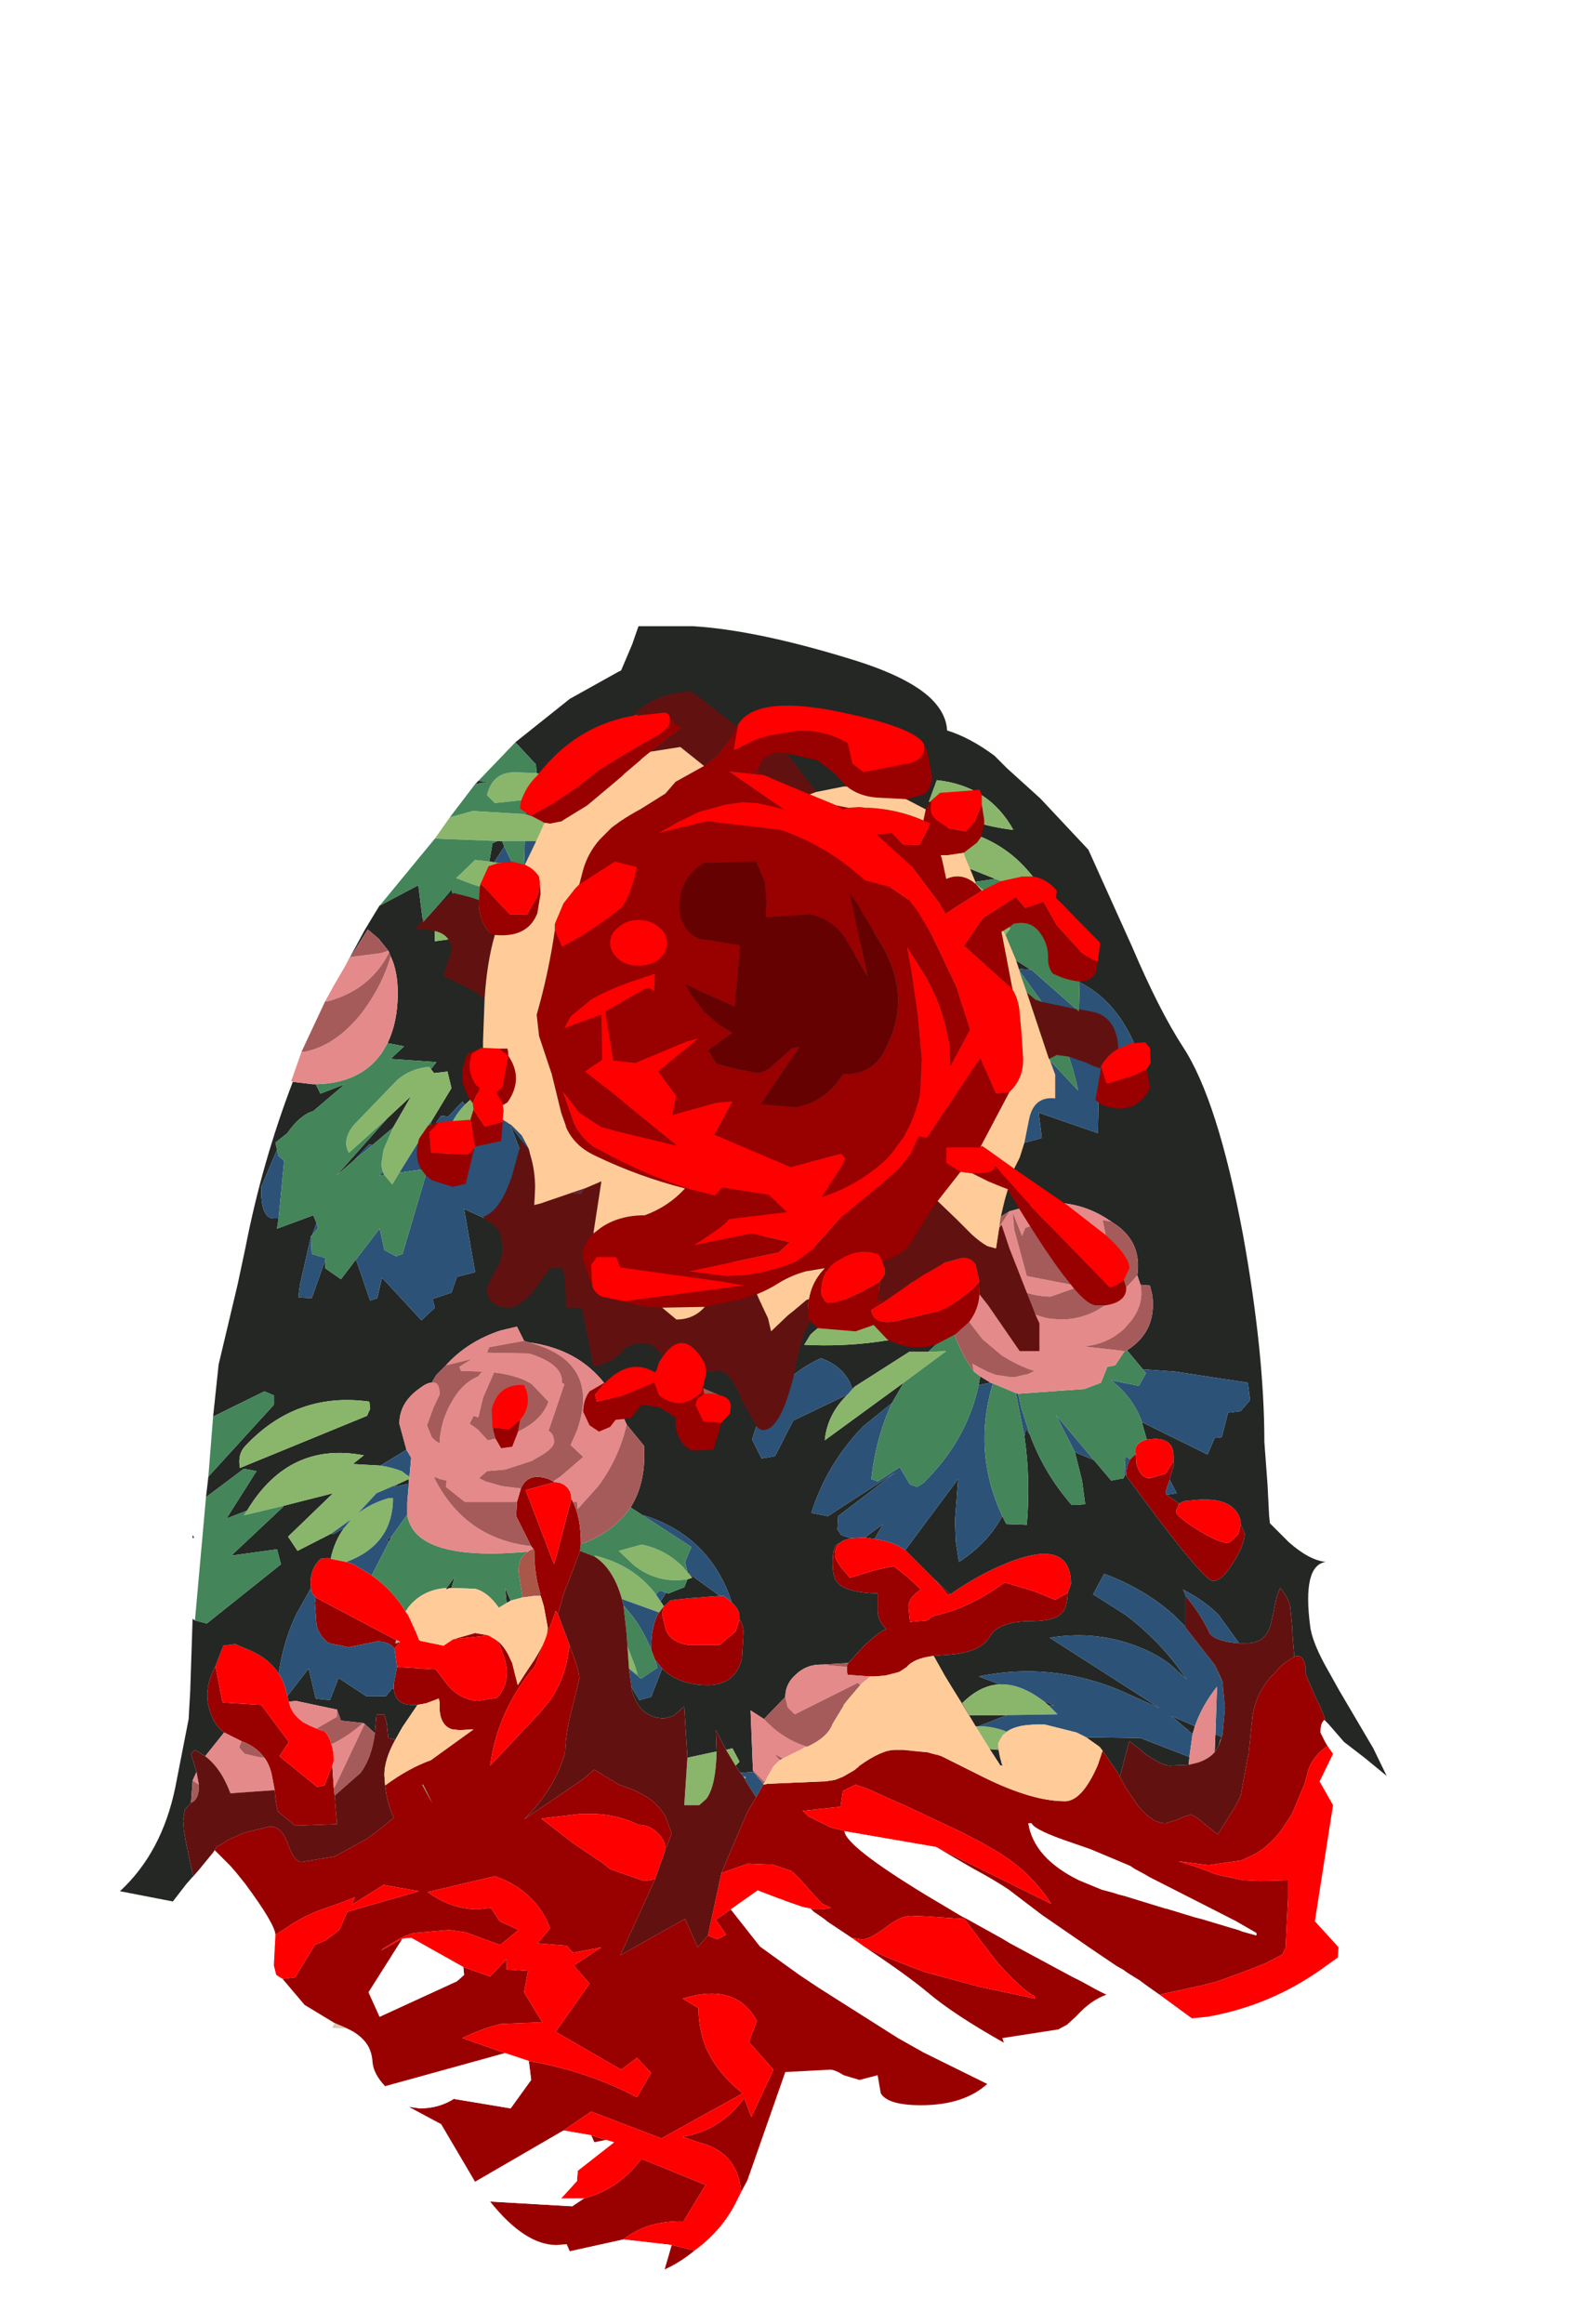 <?xml version="1.0" encoding="UTF-8" standalone="no"?>
<svg xmlns:ffdec="https://www.free-decompiler.com/flash" xmlns:xlink="http://www.w3.org/1999/xlink" ffdec:objectType="frame" height="147.15px" width="100.35px" xmlns="http://www.w3.org/2000/svg">
  <g transform="matrix(1.0, 0.0, 0.0, 1.0, 49.1, 86.8)">
    <use ffdec:characterId="1143" height="106.0" transform="matrix(1.0, 0.0, 0.0, 1.0, -41.5, -47.15)" width="80.25" xlink:href="#shape0"/>
    <use ffdec:characterId="1142" height="48.25" id="wound" transform="matrix(1.0, 0.0, 0.0, 1.0, -22.75, -43.0)" width="46.55" xlink:href="#sprite0"/>
    <use ffdec:characterId="1138" height="0.0" id="spineRef" transform="matrix(1.0, 0.0, 0.0, 1.0, 8.85, -47.9)" width="0.0" xlink:href="#sprite1"/>
  </g>
  <defs>
    <g id="shape0" transform="matrix(1.0, 0.0, 0.0, 1.0, 41.5, 47.15)">
      <path d="M34.8 22.1 L34.75 22.15 Q34.55 22.35 34.55 22.9 L34.85 23.5 35.0 23.75 Q34.0 24.45 33.75 25.4 L33.55 26.15 32.75 28.05 32.1 29.05 Q31.35 30.05 30.4 30.6 L29.55 31.0 27.45 31.3 25.55 31.05 25.5 31.0 25.55 31.05 26.8 31.45 27.2 31.6 27.35 31.65 27.85 31.85 28.2 31.95 29.65 32.25 30.65 32.3 30.85 32.3 32.5 32.25 32.5 33.4 32.4 35.4 32.35 36.5 32.15 36.95 31.1 37.5 29.7 38.05 28.05 38.65 27.1 38.9 24.35 39.5 23.5 38.9 23.1 38.6 22.45 38.2 22.15 38.0 22.1 37.95 21.65 37.7 19.95 36.55 16.9 34.45 15.65 33.5 14.8 32.85 Q13.9 32.25 12.6 31.55 L12.25 31.35 10.2 30.15 17.5 33.75 Q16.05 31.5 13.65 30.2 L13.15 29.9 11.8 29.2 8.3 27.55 7.95 27.4 7.05 27.0 5.95 26.5 5.1 26.2 4.3 26.6 4.15 27.6 1.85 27.85 1.75 27.85 2.1 28.2 3.5 28.9 4.3 29.1 4.4 29.15 Q4.5 30.1 9.5 33.15 L11.85 34.55 12.15 34.7 14.4 35.95 14.9 36.25 18.8 38.35 19.4 38.65 20.4 39.2 20.6 39.3 21.0 39.5 Q20.0 39.85 19.1 40.85 L18.5 41.4 17.95 41.7 14.4 42.25 14.5 42.55 Q11.3 40.75 9.65 39.35 8.4 38.3 5.7 36.5 7.6 37.4 9.6 38.1 L12.95 39.0 16.5 39.75 16.4 39.55 16.25 39.5 Q15.35 38.9 14.0 37.35 L13.0 36.05 12.0 34.7 11.15 34.65 9.7 34.55 8.5 34.5 8.35 34.55 Q7.85 34.6 7.0 35.25 6.0 36.0 5.5 36.0 L4.85 35.9 3.35 34.9 3.1 34.7 2.45 34.25 2.3 34.1 2.25 34.05 2.55 34.1 3.0 34.1 3.55 34.0 3.0 33.75 2.8 33.55 1.45 32.05 1.3 31.9 1.0 31.65 -0.2 31.25 -0.55 31.25 -1.7 31.2 -3.4 31.8 -1.8 28.05 -1.7 27.85 -1.2 27.0 -0.75 26.2 -0.7 26.2 -0.5 26.15 3.0 26.0 3.15 26.0 3.8 25.9 4.3 25.7 5.0 25.3 5.25 25.1 5.35 25.0 Q6.75 24.0 7.6 24.0 L7.8 24.0 8.15 24.0 9.0 24.1 9.65 24.15 10.2 24.3 10.25 24.3 10.55 24.4 13.25 25.75 Q16.3 27.25 18.35 27.25 L18.45 27.25 Q19.5 27.15 20.45 24.95 L20.5 24.8 20.75 24.05 21.75 25.5 21.75 25.55 21.85 25.7 22.25 26.45 23.0 27.55 Q23.9 28.65 24.75 28.65 L25.55 28.4 Q25.9 28.2 26.2 28.15 L26.35 28.1 26.75 28.3 27.1 28.6 27.35 28.8 28.05 29.35 28.65 28.4 29.2 27.5 29.5 26.9 29.95 24.45 30.0 24.3 30.2 22.3 30.25 21.85 Q30.45 20.55 31.3 19.5 L32.1 18.65 32.35 18.45 32.9 18.1 Q33.45 17.9 33.6 18.7 L33.6 19.15 33.85 19.75 34.4 21.0 34.5 21.15 34.85 22.05 34.8 22.1 M13.45 45.15 Q11.95 46.5 9.25 46.5 7.15 46.5 6.7 45.75 L6.5 44.6 5.35 44.9 4.35 44.6 Q3.8 44.25 3.5 44.25 L0.65 44.4 -1.75 51.25 -2.15 52.0 Q-2.35 49.45 -4.85 48.85 L-5.85 48.5 Q-3.45 48.1 -1.95 46.05 L-1.5 47.25 -0.1 44.25 -1.65 42.5 -1.15 41.15 Q-2.5 38.7 -5.85 39.75 L-4.85 40.35 Q-4.85 41.65 -4.4 42.8 -3.7 44.45 -2.05 45.75 L-7.2 48.6 -11.65 46.9 -13.4 48.1 -19.0 51.35 -21.15 47.7 -23.2 46.6 -22.5 46.7 Q-21.3 46.7 -20.35 46.1 L-16.75 46.7 -15.45 44.9 -15.6 43.7 Q-11.85 44.35 -8.75 46.0 L-7.85 44.45 -8.75 43.5 -9.75 44.25 -13.9 41.85 -11.75 38.8 -12.75 37.65 -11.0 36.5 -12.8 36.85 -13.2 36.4 -15.05 36.25 -14.25 35.3 -14.5 34.7 Q-15.55 32.75 -17.75 32.0 L-22.0 33.0 Q-20.6 34.05 -18.9 34.1 L-18.0 34.0 -17.45 34.85 -16.25 35.4 -17.4 36.35 -17.7 36.25 -19.6 35.55 -20.65 35.4 -22.9 35.6 Q-23.45 35.75 -23.95 36.05 L-24.85 36.6 -24.95 36.7 -25.05 36.75 -24.95 36.7 -24.85 36.65 -23.6 35.95 -25.75 39.35 -25.05 40.9 -20.15 38.65 -19.7 38.25 -19.75 37.75 -18.05 38.35 -17.0 37.25 -17.0 37.9 -15.65 38.0 -15.9 39.35 -14.75 41.25 -17.35 41.35 Q-18.6 41.65 -19.8 42.25 L-17.1 43.2 -24.7 45.3 Q-25.45 44.5 -25.5 43.75 -25.55 43.0 -25.95 42.5 -26.4 41.95 -27.1 41.65 L-27.2 41.6 -27.9 41.3 -29.8 40.15 -31.2 38.5 -30.4 38.4 -29.15 36.35 -28.45 36.05 -27.6 35.4 -27.1 34.25 -22.55 32.95 -24.8 32.55 -26.8 33.8 -26.65 33.4 -26.6 33.3 -26.65 33.35 -27.7 33.75 -28.55 34.05 Q-29.6 34.4 -30.55 35.0 L-31.55 35.65 -31.65 35.7 Q-31.7 35.0 -33.55 32.5 L-34.15 31.75 -34.5 31.35 -34.55 31.3 -34.65 31.2 -35.5 30.35 -35.35 30.1 -35.2 30.05 -34.65 29.7 -33.65 29.25 -32.0 28.85 Q-31.3 28.85 -30.95 29.75 L-30.9 29.8 -30.85 30.0 Q-30.45 31.1 -30.0 31.1 L-27.9 30.75 -25.8 29.6 -25.15 29.1 -24.45 28.55 -24.4 28.45 -24.35 28.45 -24.15 28.3 Q-24.6 27.35 -24.7 26.25 -23.2 25.15 -21.8 24.65 L-19.1 22.7 -20.0 22.75 -20.45 22.7 Q-21.15 22.5 -21.25 21.5 L-21.25 21.45 -21.25 21.0 -21.3 20.75 -22.1 21.05 -22.65 21.15 -23.0 21.15 Q-24.05 21.15 -24.15 20.15 L-24.15 19.8 -23.95 18.75 -21.5 18.9 -21.0 19.55 Q-20.15 20.8 -18.85 20.9 L-17.6 20.7 -17.4 20.45 -17.15 20.0 Q-16.95 19.45 -17.0 18.8 L-17.1 18.35 -17.4 17.45 -17.65 17.05 Q-17.1 17.45 -16.75 18.3 L-16.65 18.5 -16.3 19.9 -15.85 19.2 -15.25 18.3 Q-14.4 16.95 -14.4 16.25 L-14.65 14.9 -14.8 14.4 -14.85 14.25 -14.9 14.0 Q-15.25 12.85 -15.25 11.4 L-15.3 11.3 -15.45 11.1 -16.4 9.2 -16.35 8.3 -16.1 7.45 Q-15.65 6.4 -14.35 6.85 L-14.05 7.0 -13.95 7.05 -15.8 7.55 -14.0 12.25 -13.7 11.2 -13.7 11.15 -12.9 8.1 -12.8 8.3 Q-12.3 9.3 -12.3 10.95 L-12.3 11.0 -12.35 11.4 -13.05 13.25 -13.35 14.0 -13.5 14.5 -13.75 15.4 -13.9 15.2 -13.95 15.4 -15.05 18.25 -15.15 18.55 -15.25 18.75 -15.5 19.05 Q-17.6 21.7 -18.05 25.0 L-14.9 21.65 -14.2 20.8 Q-13.5 19.75 -13.2 18.45 L-13.05 17.6 -13.0 17.4 -12.85 17.85 Q-12.4 19.0 -12.4 19.5 L-12.85 21.35 Q-13.25 22.8 -13.3 24.15 -13.95 26.5 -15.9 28.4 L-12.15 25.85 -11.45 25.25 -9.9 26.2 -9.75 26.25 Q-8.95 26.5 -8.35 26.85 -7.6 27.25 -7.15 27.9 L-6.95 28.2 -6.55 29.3 -6.95 30.35 Q-6.95 29.8 -7.3 29.4 L-7.45 29.25 Q-7.95 28.75 -8.65 28.75 -9.9 28.1 -11.55 28.05 L-12.3 28.05 -14.8 28.35 -12.8 29.9 -11.1 31.05 -11.0 31.1 -10.45 31.55 -8.3 32.3 -7.6 32.2 -9.8 37.0 -5.7 34.7 -4.9 36.5 -4.25 35.75 -3.65 36.0 -3.1 35.7 -3.75 34.75 -2.8 34.1 -0.95 36.45 1.55 38.25 2.75 39.05 7.8 42.25 9.4 43.15 13.45 45.15 M-5.1 55.7 Q-6.0 56.45 -7.0 56.9 L-6.55 55.35 -5.1 55.7 M-13.0 55.75 L-13.2 55.3 -13.85 55.35 Q-15.85 55.35 -18.05 52.6 L-12.85 52.9 -12.1 52.4 Q-10.35 51.95 -9.05 50.6 L-8.45 49.9 -4.4 51.55 -5.8 53.85 Q-8.1 53.8 -9.6 55.0 L-13.0 55.75 M25.25 5.7 L25.25 6.05 25.0 6.85 25.0 6.9 24.75 7.65 24.8 7.85 25.6 8.4 25.4 8.9 Q25.4 9.2 26.75 10.05 28.1 10.9 28.75 10.9 L29.35 10.35 29.5 9.7 29.75 10.3 Q29.75 10.95 29.15 11.95 L29.05 12.1 Q28.35 13.3 27.75 13.3 27.1 13.3 22.25 6.65 22.25 6.0 22.5 5.6 L22.85 5.25 22.9 5.9 Q23.15 6.8 23.75 6.8 L24.75 6.5 25.25 5.7 M10.1 13.2 L11.1 14.15 10.95 14.2 10.1 13.2 M18.55 14.05 Q18.5 14.95 18.25 15.25 17.8 15.85 16.25 15.85 14.15 15.85 13.6 16.85 13.0 17.9 10.65 18.0 L10.05 18.05 Q8.8 18.2 8.35 18.75 L7.9 19.05 7.55 19.2 6.95 19.3 6.3 19.35 6.2 19.35 6.05 19.35 6.0 19.35 4.65 19.25 Q4.55 19.3 4.55 18.75 L4.55 18.65 4.65 18.5 5.55 17.5 Q6.6 16.5 7.05 16.35 6.55 15.9 6.5 15.25 L6.5 14.1 Q4.75 14.05 4.1 13.55 L3.95 13.4 Q3.65 13.1 3.65 12.15 3.65 11.25 3.9 11.0 L4.1 10.9 Q3.8 11.15 3.8 11.65 3.8 11.9 4.15 12.4 L4.75 13.1 6.4 12.6 7.1 12.45 7.4 12.4 7.5 12.35 8.45 13.1 9.25 13.85 Q8.5 14.3 8.45 14.9 L8.55 15.9 9.65 15.8 9.95 15.55 10.5 15.4 Q12.4 14.95 14.55 13.4 L16.4 13.95 17.75 14.5 18.55 14.05 M-2.25 15.75 Q-2.0 16.1 -2.0 16.55 L-2.1 18.25 Q-2.55 19.9 -4.25 19.9 -6.05 19.9 -7.1 18.9 L-7.15 18.85 -7.6 18.3 -7.85 17.65 -7.85 17.6 Q-7.85 16.1 -7.35 15.3 L-7.05 14.9 -7.15 15.35 -7.15 15.45 -6.9 16.45 Q-6.55 17.2 -5.5 17.35 L-3.5 17.35 -2.5 16.5 -2.25 15.75 M-20.4 17.0 L-19.0 16.6 -18.15 16.75 -20.4 17.0 M-29.1 14.35 L-24.0 17.05 -24.05 17.25 -24.0 17.25 -23.75 17.15 -24.1 17.6 Q-24.45 17.1 -25.3 17.15 L-27.0 17.5 -28.25 17.25 Q-28.85 16.85 -29.05 16.1 L-29.15 14.7 -29.1 14.35 M-34.9 22.9 Q-35.5 22.45 -35.75 21.7 -36.3 20.25 -35.45 18.7 L-35.0 21.0 -32.55 21.15 -30.8 23.5 -31.4 24.4 -29.0 26.35 -28.55 26.25 -28.05 25.0 -27.95 26.45 -27.9 26.9 -27.75 28.7 -30.4 28.8 -31.5 27.9 -31.6 27.4 -31.65 27.05 -31.7 26.55 -31.9 25.5 Q-32.05 24.9 -32.35 24.5 -32.85 23.8 -33.8 23.45 L-34.9 22.9 M-22.3 26.2 L-22.35 26.2 -21.7 27.4 -22.3 26.2 M-10.7 48.7 L-11.45 48.85 -11.65 48.4 -10.7 48.7 M16.25 28.65 L16.05 28.65 Q16.4 30.85 19.25 32.25 L20.7 32.85 21.45 33.05 21.75 33.15 22.15 33.25 24.75 34.05 24.8 34.05 26.6 34.6 27.0 34.7 29.0 35.3 29.35 35.4 29.6 35.5 30.5 35.75 30.5 35.6 29.2 34.85 26.55 33.5 23.7 32.05 23.45 31.9 22.8 31.55 22.65 31.45 22.5 31.35 20.0 30.3 18.85 29.9 Q16.45 29.1 16.25 28.65" fill="#990000" fill-rule="evenodd" stroke="none"/>
      <path d="M35.0 23.75 L35.35 24.25 34.5 26.0 35.35 27.5 34.2 34.85 35.7 36.5 35.65 37.15 34.6 37.9 Q31.35 40.2 27.4 40.9 L26.4 41.0 24.35 39.5 27.1 38.9 28.05 38.65 29.7 38.05 31.1 37.5 32.15 36.95 32.35 36.5 32.4 35.4 32.5 33.4 32.5 32.25 30.85 32.3 30.65 32.3 29.65 32.25 28.2 31.95 27.85 31.85 27.35 31.65 27.2 31.6 26.8 31.45 25.55 31.05 25.5 31.0 25.55 31.05 27.45 31.3 29.55 31.0 30.4 30.6 Q31.35 30.05 32.1 29.05 L32.75 28.05 33.55 26.15 33.75 25.4 Q34.0 24.45 35.0 23.75 M-2.15 52.0 L-2.55 52.8 Q-3.45 54.5 -5.1 55.7 L-6.55 55.35 -9.6 55.0 Q-8.1 53.8 -5.8 53.85 L-4.4 51.55 -8.45 49.9 -9.05 50.6 Q-10.35 51.95 -12.1 52.4 L-13.55 52.4 -12.55 51.3 -12.5 50.65 -10.2 48.85 -10.7 48.7 -11.65 48.4 -13.4 48.1 -11.65 46.9 -7.2 48.6 -2.05 45.75 Q-3.7 44.45 -4.4 42.8 -4.85 41.65 -4.85 40.35 L-5.85 39.75 Q-2.5 38.7 -1.15 41.15 L-1.65 42.5 -0.1 44.25 -1.5 47.25 -1.95 46.05 Q-3.45 48.1 -5.85 48.5 L-4.85 48.85 Q-2.35 49.45 -2.15 52.0 M-31.2 38.5 L-31.6 38.25 -31.75 37.65 -31.65 35.7 -31.55 35.65 -30.55 35.0 Q-29.6 34.4 -28.55 34.05 L-27.7 33.75 -26.65 33.35 -26.6 33.3 -26.65 33.4 -26.8 33.8 -24.8 32.55 -22.55 32.95 -27.1 34.25 -27.6 35.4 -28.45 36.05 -29.15 36.35 -30.4 38.4 -31.2 38.5 M23.55 4.35 L24.05 4.3 Q25.25 4.3 25.25 5.4 L25.25 5.7 24.75 6.5 23.75 6.8 Q23.15 6.8 22.9 5.9 L22.85 5.25 22.8 5.15 Q22.8 4.55 23.55 4.35 M25.6 8.4 L25.9 8.25 26.95 8.15 27.25 8.15 Q29.15 8.15 29.5 9.5 L29.5 9.7 29.35 10.35 28.75 10.9 Q28.1 10.9 26.75 10.05 25.4 9.2 25.4 8.9 L25.6 8.4 M8.25 11.35 L10.1 13.2 10.95 14.2 11.1 14.15 Q12.6 13.1 14.15 12.4 18.75 10.35 18.75 13.5 L18.55 14.05 17.75 14.5 16.4 13.95 14.55 13.4 Q12.4 14.95 10.5 15.4 L9.95 15.55 9.65 15.8 8.55 15.9 8.45 14.9 Q8.5 14.3 9.25 13.85 L8.45 13.1 7.5 12.35 7.4 12.4 7.1 12.45 6.4 12.6 4.75 13.1 4.15 12.4 Q3.8 11.9 3.8 11.65 3.8 11.15 4.1 10.9 L4.3 10.75 4.8 10.6 5.7 10.55 6.3 10.65 Q7.5 10.8 8.25 11.35 M-2.75 14.65 Q-2.25 15.1 -2.25 15.55 L-2.25 15.75 -2.5 16.5 -3.5 17.35 -5.5 17.35 Q-6.55 17.2 -6.9 16.45 L-7.15 15.45 -7.15 15.35 -7.05 14.9 -7.0 14.9 -6.65 14.55 -6.4 14.5 -5.45 14.4 -3.5 14.25 -3.25 14.25 -2.75 14.65 M-17.65 17.05 L-17.4 17.45 -17.1 18.35 -17.0 18.8 Q-16.95 19.45 -17.15 20.0 L-17.4 20.45 -17.6 20.7 -18.85 20.9 Q-20.15 20.8 -21.0 19.55 L-21.5 18.9 -23.95 18.75 -24.1 17.6 -23.75 17.15 -24.0 17.05 -29.1 14.35 -29.35 14.05 -29.4 13.75 Q-29.55 12.65 -28.8 11.9 L-28.35 11.85 -28.15 11.9 -27.15 12.1 -26.7 12.25 -25.55 12.95 Q-24.25 13.85 -23.4 15.25 L-23.25 15.45 -22.7 16.65 -22.55 17.05 -22.45 17.1 -21.0 17.4 -20.4 17.0 -18.15 16.75 -17.65 17.05 M-13.95 7.05 Q-13.5 7.05 -13.2 7.35 -12.9 7.65 -12.9 8.1 L-13.7 11.15 -13.7 11.2 -14.0 12.25 -15.8 7.55 -13.95 7.05 M-13.0 17.4 L-13.05 17.6 -13.2 18.45 Q-13.5 19.75 -14.2 20.8 L-14.9 21.65 -18.05 25.0 Q-17.6 21.7 -15.5 19.05 L-15.25 18.75 -15.15 18.55 -15.05 18.25 -13.95 15.4 -13.9 15.2 -13.75 15.4 -13.0 17.4 M-6.95 30.35 L-7.6 32.2 -8.3 32.3 -10.45 31.55 -11.0 31.1 -11.1 31.05 -12.8 29.9 -14.8 28.35 -12.3 28.05 -11.55 28.05 Q-9.9 28.1 -8.65 28.75 -7.95 28.75 -7.45 29.25 L-7.3 29.4 Q-6.95 29.8 -6.95 30.35 M-4.25 35.75 L-3.4 31.8 -1.7 31.2 -0.55 31.25 -0.2 31.25 1.0 31.65 1.3 31.9 1.45 32.05 2.8 33.55 3.0 33.75 3.55 34.0 3.0 34.1 2.55 34.1 2.25 34.05 1.75 33.95 0.6 33.55 0.5 33.5 0.2 33.4 -1.1 32.9 -2.8 34.1 -3.75 34.75 -3.1 35.7 -3.65 36.0 -4.25 35.75 M-35.45 18.7 L-34.95 17.4 -34.2 17.3 -33.15 17.75 Q-32.05 18.25 -31.45 19.15 -31.05 19.75 -30.9 20.6 L-30.85 20.75 -30.8 20.95 Q-30.65 21.7 -29.95 22.2 L-29.9 22.25 -29.5 22.45 -29.05 22.65 -28.8 22.75 Q-28.45 22.75 -28.2 23.35 L-28.1 23.65 Q-27.95 24.1 -27.95 24.7 L-28.05 25.0 -28.55 26.25 -29.0 26.35 -31.4 24.4 -30.8 23.5 -32.55 21.15 -35.0 21.0 -35.45 18.7 M-19.75 37.75 L-23.05 35.9 -23.6 35.95 -24.85 36.65 -24.95 36.7 -25.05 36.75 -24.95 36.7 -24.85 36.6 -23.95 36.05 Q-23.45 35.75 -22.9 35.6 L-20.65 35.4 -19.6 35.55 -17.7 36.25 -17.4 36.35 -16.25 35.4 -17.45 34.85 -18.0 34.0 -18.9 34.1 Q-20.6 34.05 -22.0 33.0 L-17.75 32.0 Q-15.55 32.75 -14.5 34.7 L-14.25 35.3 -15.05 36.25 -13.2 36.4 -12.8 36.85 -11.0 36.5 -12.75 37.65 -11.75 38.8 -13.9 41.85 -9.75 44.25 -8.75 43.5 -7.85 44.45 -8.75 46.0 Q-11.85 44.35 -15.6 43.7 L-17.1 43.2 -19.8 42.25 Q-18.6 41.65 -17.35 41.35 L-14.75 41.25 -15.9 39.35 -15.65 38.0 -17.0 37.9 -17.0 37.25 -18.05 38.35 -19.75 37.75 M4.85 35.9 L5.5 36.0 Q6.0 36.0 7.0 35.25 7.85 34.6 8.35 34.55 L8.5 34.5 9.7 34.55 11.15 34.65 12.0 34.7 13.0 36.05 14.0 37.35 Q15.35 38.9 16.25 39.5 L16.4 39.55 16.5 39.75 12.95 39.0 9.6 38.1 Q7.6 37.4 5.7 36.5 L4.85 35.9 M4.4 29.15 L4.3 29.1 3.5 28.9 2.1 28.2 1.75 27.85 1.85 27.85 4.15 27.6 4.3 26.6 5.1 26.2 5.95 26.5 7.05 27.0 7.95 27.4 8.3 27.55 11.8 29.2 13.15 29.9 13.65 30.2 Q16.05 31.5 17.5 33.75 L10.2 30.15 4.4 29.15" fill="#ff0000" fill-rule="evenodd" stroke="none"/>
      <path d="M26.4 41.0 L27.55 42.05 27.65 42.15 27.6 42.25 27.6 42.3 27.25 42.65 26.45 42.25 25.45 41.75 24.35 41.2 23.5 40.8 22.25 40.15 21.55 39.8 21.25 39.65 21.0 39.5 20.6 39.3 20.4 39.2 19.4 38.65 18.8 38.35 14.9 36.25 14.4 35.95 12.15 34.7 11.85 34.55 9.5 33.15 Q4.5 30.1 4.4 29.15 L10.2 30.15 12.25 31.35 12.6 31.55 Q13.9 32.25 14.8 32.85 L15.65 33.5 16.9 34.45 19.95 36.55 21.65 37.7 22.1 37.95 22.15 38.0 22.45 38.2 23.1 38.6 23.5 38.9 24.35 39.5 26.4 41.0 M14.5 42.55 L16.95 43.85 17.6 44.2 Q23.4 47.3 24.75 48.25 24.35 48.75 23.6 48.75 21.6 48.75 15.35 46.0 L13.45 45.15 9.4 43.15 7.8 42.25 2.75 39.05 1.55 38.25 -0.95 36.45 -2.8 34.1 -1.1 32.9 0.2 33.4 0.5 33.5 0.6 33.55 1.75 33.95 2.25 34.05 2.3 34.1 2.45 34.25 3.1 34.7 3.35 34.9 4.85 35.9 5.7 36.5 Q8.4 38.3 9.65 39.35 11.3 40.75 14.5 42.55 M-7.0 56.9 L-7.8 58.75 -9.35 58.85 Q-11.15 57.7 -13.4 58.35 L-15.75 58.4 -14.85 57.3 -13.0 55.75 -9.6 55.0 -6.55 55.35 -7.0 56.9 M-18.05 52.6 L-20.45 52.8 -19.0 51.35 -13.4 48.1 -11.65 48.4 -11.45 48.85 -10.7 48.7 -10.2 48.85 -12.5 50.65 -12.55 51.3 -13.55 52.4 -12.1 52.4 -12.85 52.9 -18.05 52.6 M-23.2 46.6 L-24.25 46.25 -24.7 45.3 -17.1 43.2 -15.6 43.7 -15.45 44.9 -16.75 46.7 -20.35 46.1 Q-21.3 46.7 -22.5 46.7 L-23.2 46.6 M-23.6 35.95 L-23.05 35.9 -19.75 37.75 -19.7 38.25 -20.15 38.65 -25.05 40.9 -25.75 39.35 -23.6 35.95 M16.25 28.65 Q16.45 29.1 18.85 29.9 L20.0 30.3 22.5 31.35 22.65 31.45 22.8 31.55 23.45 31.9 23.7 32.05 26.55 33.5 29.2 34.85 30.5 35.6 30.5 35.75 29.6 35.5 29.35 35.4 29.0 35.3 27.0 34.7 26.6 34.6 24.8 34.05 24.75 34.05 22.15 33.25 21.75 33.15 21.45 33.05 20.7 32.85 19.25 32.25 Q16.4 30.85 16.05 28.65 L16.25 28.65" fill="#ffffff" fill-rule="evenodd" stroke="none"/>
      <path d="M-27.1 41.65 L-28.05 41.6 -27.9 41.3 -27.2 41.6 -27.1 41.65" fill="#d7c9b5" fill-rule="evenodd" stroke="none"/>
      <path d="M-24.0 17.05 L-23.75 17.15 -24.0 17.25 -24.05 17.25 -24.0 17.05" fill="#bbaa91" fill-rule="evenodd" stroke="none"/>
      <path d="M-15.65 11.45 Q-15.5 11.3 -15.3 11.3 L-15.25 11.4 Q-15.25 12.85 -14.9 14.0 L-14.85 14.25 -15.25 14.25 -16.0 14.35 -16.25 12.75 Q-16.25 11.75 -15.65 11.45" fill="#aa5649" fill-rule="evenodd" stroke="none"/>
      <path d="M-16.45 -39.8 L-13.0 -42.55 -9.95 -44.25 -9.75 -44.35 -9.05 -46.0 -8.65 -47.15 -5.2 -47.15 Q-1.15 -46.9 4.85 -45.05 8.45 -43.95 9.9 -42.55 10.85 -41.6 10.9 -40.55 12.35 -40.1 13.9 -38.95 L14.7 -38.15 16.8 -36.25 19.85 -33.0 22.6 -26.9 Q24.35 -22.8 25.85 -20.5 28.05 -17.15 29.65 -8.6 31.0 -1.1 31.0 4.5 L31.2 7.2 31.3 9.15 31.35 9.65 32.55 10.85 Q33.85 12.0 34.9 12.1 33.4 12.3 33.9 16.15 34.0 17.05 34.8 18.55 L35.75 20.25 37.9 23.9 38.75 25.65 37.35 24.5 36.05 23.5 35.05 22.35 34.8 22.1 34.85 22.05 34.5 21.15 34.4 21.0 33.85 19.75 33.6 19.15 33.6 18.7 Q33.45 17.9 32.9 18.1 L32.8 16.95 32.75 16.05 32.65 15.05 Q32.6 14.45 32.0 13.75 31.75 14.25 31.6 15.2 L31.4 16.05 Q31.1 17.25 29.85 17.25 L29.4 17.25 28.1 15.45 Q27.2 14.55 25.85 13.85 L26.05 14.3 26.0 14.25 26.0 16.2 25.25 15.45 Q23.4 13.8 20.85 12.85 L20.15 14.15 22.2 15.45 Q24.0 16.8 25.4 18.6 L26.1 19.55 25.05 18.6 Q24.2 17.95 23.2 17.55 20.45 16.4 17.4 16.9 L24.35 21.35 21.9 20.25 Q17.5 18.4 12.9 19.35 L14.25 19.85 Q13.0 19.9 11.85 21.05 L11.3 20.2 10.75 19.3 10.05 18.05 10.65 18.0 Q13.0 17.9 13.6 16.85 14.15 15.85 16.25 15.85 17.8 15.85 18.25 15.25 18.5 14.95 18.55 14.05 L18.75 13.5 Q18.75 10.35 14.15 12.4 12.6 13.1 11.1 14.15 L10.1 13.2 8.25 11.35 11.6 6.85 11.4 9.5 11.45 10.8 11.65 12.1 Q13.35 11.0 14.25 9.45 L14.4 9.2 14.65 9.7 15.95 9.75 Q16.2 6.9 15.8 4.15 L15.9 3.65 16.15 4.05 Q17.05 6.5 18.8 8.5 L19.65 8.45 19.45 6.95 19.0 5.15 20.2 5.65 21.3 6.95 22.1 6.8 22.15 6.55 22.25 6.65 Q27.1 13.3 27.75 13.3 28.35 13.3 29.05 12.1 L29.15 11.95 Q29.75 10.95 29.75 10.3 L29.5 9.7 29.5 9.5 Q29.15 8.15 27.25 8.15 L26.95 8.15 25.9 8.25 25.6 8.4 24.8 7.85 25.45 7.75 25.0 6.9 25.0 6.85 25.25 6.05 25.25 5.7 25.25 5.4 Q25.25 4.3 24.05 4.3 L23.55 4.35 23.25 3.3 23.25 3.25 27.4 5.3 27.85 4.25 28.3 4.2 28.7 2.65 29.5 2.55 30.1 1.85 29.95 0.75 25.35 0.05 23.3 -0.1 22.3 -1.3 Q24.2 -2.5 23.9 -4.8 L23.75 -5.4 23.15 -5.45 22.95 -6.05 Q23.25 -8.1 21.6 -9.25 L21.3 -9.45 Q19.0 -11.05 16.3 -10.5 L14.85 -10.1 11.3 -7.95 10.6 -7.7 10.75 -5.25 10.9 -4.05 11.0 -3.55 9.7 -4.15 Q5.45 -5.25 2.25 -2.3 L1.85 -1.65 Q6.55 -1.4 11.0 -2.9 L11.1 -3.2 11.25 -2.65 9.7 -1.2 8.5 -1.2 5.05 1.0 4.9 1.15 4.75 0.75 Q4.2 -0.35 2.9 -0.8 -0.45 0.75 -1.45 4.35 L-0.85 5.55 0.0 5.4 1.15 3.15 4.6 1.5 4.45 1.65 Q3.3 2.85 3.15 4.4 L8.15 0.75 7.4 2.05 5.6 3.5 Q3.3 5.85 2.3 9.0 L3.35 9.2 7.6 6.45 4.0 9.2 3.95 10.05 4.2 10.4 4.8 10.6 4.3 10.75 4.1 10.9 3.9 11.0 Q3.65 11.25 3.65 12.15 3.65 13.1 3.95 13.4 L4.1 13.55 Q4.75 14.05 6.5 14.1 L6.5 15.25 Q6.55 15.9 7.05 16.35 6.6 16.5 5.55 17.5 L4.65 18.5 2.95 18.6 2.9 18.6 Q2.0 18.6 1.35 19.2 0.65 19.8 0.65 20.65 L-0.7 22.05 -1.55 21.5 -1.4 25.3 -1.35 25.4 -2.2 25.45 -2.5 25.0 -2.25 24.75 -2.7 23.9 -3.1 24.0 -3.75 22.75 -3.7 24.1 -5.55 24.5 -5.75 21.25 -6.45 21.85 -7.0 22.0 Q-8.55 22.0 -9.05 20.3 L-9.1 20.0 -8.6 20.85 -7.85 20.65 -7.15 18.85 -7.1 18.9 Q-6.05 19.9 -4.25 19.9 -2.55 19.9 -2.1 18.25 L-2.0 16.55 Q-2.0 16.1 -2.25 15.75 L-2.25 15.55 Q-2.25 15.1 -2.75 14.65 L-2.9 14.2 Q-4.35 10.4 -8.3 9.15 L-8.3 9.2 -9.15 8.65 Q-8.15 7.05 -8.3 4.75 L-9.4 3.4 -9.8 2.5 Q-11.45 -1.25 -15.6 -1.8 L-15.9 -1.9 -16.35 -2.8 -17.4 -2.55 Q-19.5 -1.85 -20.85 -0.35 L-21.45 0.25 -21.75 0.75 Q-22.05 0.75 -22.5 1.1 -23.8 2.0 -23.8 3.35 L-23.35 5.0 -25.0 6.0 -26.75 5.9 -26.05 5.35 Q-30.8 4.45 -33.45 8.85 L-34.75 9.35 -32.85 6.35 -33.65 6.2 -36.05 8.0 -35.9 6.7 -31.75 2.15 -31.75 1.55 -32.35 1.3 -35.6 2.9 -35.25 -0.4 -34.05 -5.45 -33.55 -7.8 Q-32.5 -13.2 -30.55 -18.3 L-29.3 -18.15 -29.1 -18.15 -28.8 -17.55 -27.25 -18.15 -29.25 -16.45 Q-30.1 -16.2 -30.9 -15.05 L-31.65 -14.45 -31.55 -14.0 -32.55 -11.65 Q-32.6 -9.65 -31.75 -9.65 L-31.45 -9.65 -31.55 -9.0 -29.25 -9.85 -29.05 -9.35 -29.35 -8.55 -29.4 -8.55 -29.4 -8.5 -30.1 -5.45 -30.2 -4.65 -29.35 -4.6 -28.5 -7.0 -28.5 -6.5 -27.5 -5.8 -26.55 -7.05 -25.65 -4.45 -25.2 -4.6 -24.9 -5.9 -22.4 -3.2 -21.55 -4.0 -21.7 -4.55 -20.5 -4.95 -20.15 -5.95 -19.0 -6.25 -19.7 -10.25 -17.6 -9.3 -16.9 -10.05 -14.7 -9.0 -14.3 -9.25 -16.75 -15.5 -13.55 -11.35 -12.3 -11.2 -11.9 -11.9 -16.1 -17.85 -16.75 -15.5 -18.45 -18.4 -18.8 -17.55 Q-18.95 -17.5 -19.05 -17.4 L-19.65 -16.85 -19.8 -17.05 -20.7 -16.1 -21.15 -16.15 -21.7 -15.4 -21.8 -15.75 -20.5 -17.9 -20.75 -18.95 -21.6 -18.85 -21.8 -19.1 -21.45 -19.55 -24.35 -19.75 -23.5 -20.55 -24.55 -20.75 Q-23.9 -22.1 -23.9 -23.9 -23.9 -25.3 -24.35 -26.25 L-24.45 -26.5 -24.5 -26.6 -25.1 -27.35 -25.8 -27.95 -26.9 -26.2 -27.25 -25.6 -26.0 -27.9 -25.55 -28.65 -25.0 -29.55 -24.65 -30.1 -25.0 -29.55 -25.05 -29.45 -22.6 -30.75 -22.3 -28.4 -20.5 -30.45 -20.1 -29.05 -21.55 -27.9 -21.55 -27.2 -20.45 -27.35 -19.7 -27.4 -19.2 -25.45 -18.85 -27.55 Q-16.55 -28.05 -14.7 -29.25 L-14.55 -30.05 -15.25 -30.6 -14.05 -31.8 -14.85 -31.85 -14.05 -32.5 -11.9 -31.65 -11.15 -32.05 -11.1 -32.9 -10.15 -33.25 -9.9 -33.8 -11.25 -35.6 -10.05 -36.75 -9.15 -36.0 Q-7.85 -34.95 -6.2 -34.55 L-5.75 -35.35 -6.0 -36.2 -5.15 -35.5 -4.25 -35.75 -4.0 -36.65 -2.5 -35.25 -1.8 -36.35 -1.05 -35.95 -0.25 -36.05 Q0.0 -37.45 -0.85 -38.7 -1.65 -39.8 -2.95 -40.05 L-3.6 -39.75 -6.0 -40.9 -6.65 -40.3 -8.1 -40.5 -8.75 -41.55 Q-12.1 -40.15 -14.5 -37.65 L-15.1 -37.85 -15.15 -38.4 -16.45 -39.8 M-36.85 32.0 L-36.95 32.1 -37.3 32.5 -38.15 33.6 -41.5 32.95 Q-38.85 30.5 -38.0 26.4 L-37.15 22.05 -37.05 20.3 -36.95 17.3 -36.9 15.7 -36.75 15.8 -36.0 16.0 -31.3 12.25 -31.55 11.3 -34.45 11.7 -31.15 8.6 -31.15 8.55 -28.0 7.75 -30.85 10.5 -30.25 11.4 -28.1 10.3 -28.0 10.35 -27.3 9.95 Q-27.9 10.75 -28.15 11.9 L-28.35 11.85 -28.8 11.9 Q-29.55 12.65 -29.4 13.75 L-30.35 15.45 Q-31.05 16.95 -31.35 18.6 L-31.45 19.15 Q-32.05 18.25 -33.15 17.75 L-34.2 17.3 -34.95 17.4 -35.45 18.7 Q-36.3 20.25 -35.75 21.7 -35.5 22.45 -34.9 22.9 L-36.1 24.4 -36.75 24.0 -37.0 24.25 -36.65 25.4 -36.9 25.95 -37.0 27.35 -37.4 27.8 -37.4 27.85 -37.5 28.5 -37.45 29.1 -37.35 29.7 -37.0 31.4 -36.85 32.0 M-19.0 -37.15 L-18.8 -37.35 -18.2 -37.3 -19.0 -37.15 M16.85 -30.55 Q14.55 -34.2 9.95 -34.5 L8.9 -34.1 8.7 -33.25 13.95 -31.15 12.6 -30.95 Q10.45 -32.6 7.45 -31.7 L7.15 -30.8 8.0 -29.9 9.4 -29.75 9.25 -29.0 11.25 -24.8 10.9 -24.9 Q10.4 -26.65 9.25 -28.15 L8.6 -28.9 7.75 -29.65 9.8 -22.55 8.9 -22.4 Q8.6 -25.65 6.3 -28.5 L6.15 -26.5 5.5 -27.15 Q4.7 -25.85 4.2 -24.45 3.65 -23.05 3.95 -21.7 L-0.7 -21.05 3.1 -24.0 1.75 -24.75 1.5 -25.35 1.0 -25.7 0.9 -27.1 -2.15 -26.3 -3.05 -25.9 Q-4.85 -24.9 -5.75 -23.05 L-4.9 -22.6 -1.85 -24.55 -5.2 -18.85 -4.4 -18.25 -3.4 -19.0 -4.75 -12.55 -4.25 -12.75 Q-1.6 -17.35 3.35 -19.65 L2.9 -18.75 Q1.0 -15.0 3.15 -11.3 L4.1 -14.4 4.7 -14.9 5.1 -17.2 6.25 -14.8 Q7.2 -12.75 9.3 -12.05 L6.35 -19.05 7.3 -19.9 7.75 -18.3 8.4 -18.65 10.05 -16.6 9.3 -15.75 9.35 -14.9 Q13.2 -13.55 16.9 -14.75 L16.7 -16.35 20.45 -15.05 20.5 -17.25 21.15 -17.5 21.45 -18.95 22.95 -18.55 22.95 -19.35 22.9 -20.15 22.7 -20.85 Q21.5 -23.5 19.3 -24.6 L19.3 -26.05 19.75 -26.25 Q19.65 -27.95 18.5 -29.2 17.75 -30.05 16.85 -30.55 M13.3 -30.35 L14.65 -29.5 13.9 -29.65 13.3 -30.35 M16.2 -25.4 L15.5 -25.45 15.5 -25.3 13.5 -27.1 16.2 -25.4 M14.05 -18.9 L13.3 -18.55 13.05 -17.5 12.25 -17.35 11.0 -19.5 14.0 -19.0 14.05 -18.9 M15.1 -34.25 Q13.55 -37.05 10.25 -37.4 L9.75 -36.05 Q12.15 -34.6 15.1 -34.25 M4.15 -21.7 L5.15 -23.4 5.1 -21.85 4.15 -21.7 M1.4 -5.55 L0.35 -5.1 -0.55 -4.5 -1.1 -3.95 -1.2 -3.2 8.8 -5.55 8.0 -6.55 3.45 -6.35 1.4 -5.55 M5.2 -8.75 L5.2 -9.2 Q4.55 -9.85 3.8 -9.6 -0.2 -9.6 -2.8 -7.05 L-2.25 -6.3 5.05 -8.55 5.2 -8.75 M13.0 0.35 L13.65 0.75 12.9 0.9 13.0 0.35 M-8.95 -39.8 L-9.0 -39.25 -7.8 -38.15 -9.55 -39.3 -8.95 -39.8 M-18.1 -32.25 L-17.9 -33.4 -17.6 -33.55 -17.3 -33.55 -17.15 -33.2 -17.8 -32.2 -18.1 -32.25 M-18.4 -30.35 L-18.2 -30.05 -18.45 -29.95 -18.4 -30.35 M-24.55 -16.0 L-23.05 -17.4 -24.2 -15.4 -25.5 -14.3 -25.7 -14.35 -26.65 -13.35 -27.8 -12.35 -24.55 -16.0 M-13.25 -18.75 L-14.05 -19.05 -14.65 -17.7 -13.8 -16.2 -13.25 -15.45 Q-12.3 -14.4 -10.9 -14.0 L-10.4 -14.0 -10.05 -14.25 Q-10.1 -15.6 -10.8 -16.6 -11.7 -18.05 -13.25 -18.75 M-23.15 6.6 L-23.15 6.7 -23.25 6.65 -23.15 6.6 M-23.2 6.85 L-23.2 7.15 -24.15 7.35 -23.85 7.15 -23.2 6.85 M-5.55 13.2 L-5.25 13.1 -5.5 12.8 -3.5 14.25 -5.45 14.4 -6.4 14.5 -6.65 14.55 -7.0 14.9 -7.05 14.9 -7.25 14.6 -6.9 14.05 -6.75 14.1 -5.75 13.7 -5.55 13.2 M-24.15 20.15 Q-24.05 21.15 -23.0 21.15 L-22.65 21.15 -23.6 22.55 -24.05 23.35 -24.5 23.25 -24.6 22.3 -24.75 21.75 -25.25 21.75 -25.35 22.95 -26.0 22.35 -26.1 22.3 -27.5 22.15 -27.75 21.45 -30.35 20.9 -30.8 20.95 -30.85 20.75 -30.9 20.6 -29.55 18.85 -29.1 20.75 -28.2 20.85 -27.65 19.45 -25.9 20.6 -24.65 20.6 -24.25 20.1 -24.15 20.15 M-16.75 14.55 L-17.0 14.7 -17.1 13.75 -16.75 14.55 M-20.6 13.75 L-20.85 13.85 -20.8 13.75 -20.3 13.05 -20.5 13.75 -20.6 13.75 M-25.85 2.85 L-25.65 2.4 -25.7 1.95 Q-30.35 1.3 -33.6 4.8 -34.05 5.3 -33.9 6.15 L-25.85 2.85 M-24.45 10.8 L-24.6 10.7 -24.3 10.5 -24.45 10.8 M-36.9 10.6 L-36.9 10.4 -36.8 10.55 -36.9 10.6 M20.75 24.05 L20.55 23.8 19.7 23.2 23.15 23.25 26.25 24.45 26.2 24.95 25.0 25.0 Q24.55 25.0 23.45 24.25 L23.1 23.95 22.45 23.45 22.4 23.6 21.85 25.7 21.75 25.55 21.75 25.5 20.75 24.05 M14.25 24.45 L14.35 24.8 14.35 24.85 14.4 24.95 14.4 25.0 14.25 24.95 13.6 23.95 14.15 24.0 14.25 24.45 M27.8 18.55 L27.95 18.75 28.35 19.7 27.8 18.6 27.8 18.55 M28.1 23.75 L27.85 24.15 27.9 23.0 28.3 23.2 28.2 23.4 28.1 23.75 M26.45 23.0 L26.2 22.8 26.2 22.75 26.1 22.7 25.1 21.85 26.6 22.5 26.45 23.0 M6.3 10.65 L5.7 10.55 6.85 9.7 6.3 10.65 M12.9 22.5 L12.7 22.5 12.3 21.8 14.7 21.8 12.9 22.5 M17.35 21.2 L17.0 20.9 17.7 21.2 17.35 21.2" fill="#242724" fill-rule="evenodd" stroke="none"/>
      <path d="M-21.55 -33.7 L-20.6 -35.05 -19.15 -35.45 -15.8 -35.25 -14.5 -34.8 -13.85 -34.25 -14.05 -33.5 -15.85 -33.55 -17.3 -33.55 -17.6 -33.55 -21.55 -33.7 M-15.1 -37.85 L-14.5 -37.65 -14.0 -37.25 Q-14.5 -36.7 -15.05 -36.35 L-15.45 -36.2 -17.75 -35.95 -18.25 -36.45 Q-17.9 -37.9 -16.5 -37.9 L-15.1 -37.85 M-14.85 -31.85 L-14.05 -31.8 -15.25 -30.6 -14.55 -30.05 -14.7 -29.25 Q-16.55 -28.05 -18.85 -27.55 L-19.7 -27.4 -20.45 -27.35 -21.55 -27.2 -21.55 -27.9 -20.1 -29.05 -19.3 -29.55 -19.15 -29.6 -18.45 -29.95 -18.2 -30.05 -17.6 -30.25 -18.35 -30.55 -19.15 -30.8 -20.2 -31.2 -19.0 -32.35 -18.1 -32.25 -17.8 -32.2 -16.6 -32.05 -16.0 -32.0 -14.85 -31.85 M13.95 -31.15 L8.7 -33.25 8.9 -34.1 9.95 -34.5 Q14.55 -34.2 16.85 -30.55 L17.05 -30.2 17.15 -30.05 16.95 -29.95 13.95 -31.15 M9.4 -29.75 L8.0 -29.9 7.15 -30.8 7.45 -31.7 Q10.45 -32.6 12.6 -30.95 L13.3 -30.35 13.9 -29.65 14.9 -28.0 14.5 -27.5 Q12.2 -29.35 9.4 -29.75 M15.1 -34.25 Q12.15 -34.6 9.75 -36.05 L10.25 -37.4 Q13.55 -37.05 15.1 -34.25 M5.2 -8.75 L5.05 -8.55 -2.25 -6.3 -2.8 -7.05 Q-0.2 -9.6 3.8 -9.6 4.55 -9.85 5.2 -9.2 L5.2 -8.75 M1.4 -5.55 L3.45 -6.35 8.0 -6.55 8.8 -5.55 -1.2 -3.2 -1.1 -3.95 -0.55 -4.5 0.35 -5.1 1.4 -5.55 M11.1 -3.2 L11.0 -2.9 Q6.55 -1.4 1.85 -1.65 L2.25 -2.3 Q5.45 -5.25 9.7 -4.15 L11.0 -3.55 11.15 -3.5 11.1 -3.2 M11.85 21.05 Q13.0 19.9 14.25 19.85 15.55 19.8 17.0 20.9 L17.35 21.2 17.9 21.75 14.7 21.8 12.3 21.8 11.85 21.05 M4.9 1.15 L5.05 1.0 8.5 -1.2 9.7 -1.2 10.85 -1.25 8.15 0.75 3.15 4.4 Q3.3 2.85 4.45 1.65 L4.6 1.5 4.9 1.15 M-21.8 -19.1 L-21.6 -18.85 -20.75 -18.95 -20.5 -17.9 -21.8 -15.75 -23.8 -12.55 -24.25 -11.8 -24.75 -12.4 -24.85 -12.6 -24.95 -13.05 -24.8 -14.0 -24.2 -15.4 -23.05 -17.4 -24.55 -16.0 -27.0 -13.8 Q-27.45 -14.6 -26.7 -15.55 L-23.95 -18.4 Q-23.1 -19.15 -21.9 -19.25 L-21.8 -19.1 M-19.65 -16.85 L-19.05 -17.4 Q-18.95 -17.5 -18.8 -17.55 L-18.4 -17.7 -18.25 -17.55 -18.65 -15.85 -20.8 -12.85 Q-21.25 -15.2 -19.65 -16.85 M-5.55 24.5 L-3.7 24.1 Q-3.75 26.3 -4.35 27.1 L-4.8 27.5 -5.75 27.5 -5.55 24.5 M-3.1 24.0 L-2.7 23.9 -2.25 24.75 -2.5 25.0 -3.1 24.0 M-23.15 6.7 L-23.1 6.8 -23.2 6.85 -23.85 7.15 -25.25 7.75 -26.45 9.05 Q-25.65 8.4 -24.45 8.05 L-24.2 8.05 Q-24.2 11.0 -27.15 12.1 L-28.15 11.9 Q-27.9 10.75 -27.3 9.95 L-26.85 9.4 -28.1 10.3 -30.25 11.4 -30.85 10.5 -28.0 7.75 -31.15 8.55 -33.65 9.15 -33.45 8.85 Q-30.8 4.45 -26.05 5.35 L-26.75 5.9 -25.0 6.0 Q-24.3 6.1 -23.65 6.35 L-23.25 6.65 -23.15 6.7 M-5.55 13.2 Q-7.45 13.5 -8.95 12.3 L-9.9 11.4 -8.45 11.0 Q-6.95 11.3 -5.85 12.4 L-5.55 12.75 -5.5 12.8 -5.25 13.1 -5.55 13.2 M-11.45 11.75 L-11.4 11.7 Q-8.95 12.3 -7.55 14.15 L-7.25 14.6 -7.05 14.9 -7.35 15.3 -9.7 14.45 Q-10.25 12.5 -11.45 11.75 M-1.9 25.85 L-2.0 25.7 -1.85 25.7 -1.9 25.85 M-9.35 17.45 L-9.0 18.35 -8.9 18.6 -8.7 19.25 -9.25 18.85 -9.35 17.45 M-25.85 2.85 L-33.9 6.15 Q-34.05 5.3 -33.6 4.8 -30.35 1.3 -25.7 1.95 L-25.65 2.4 -25.85 2.85 M-22.3 26.2 L-21.7 27.4 -22.35 26.2 -22.3 26.2 M14.45 23.05 L14.2 23.45 14.2 23.5 14.15 23.55 14.15 23.7 14.15 23.75 14.15 23.85 14.15 24.0 13.6 23.95 12.7 22.5 12.9 22.5 Q13.8 22.5 14.7 22.85 L14.45 23.05" fill="#8ab66c" fill-rule="evenodd" stroke="none"/>
      <path d="M-14.5 -37.65 Q-12.1 -40.15 -8.75 -41.55 L-8.1 -40.5 -6.65 -40.3 -6.0 -40.9 -3.6 -39.75 -2.95 -40.05 Q-1.65 -39.8 -0.85 -38.7 0.0 -37.45 -0.25 -36.05 L-1.05 -35.95 -1.8 -36.35 -2.5 -35.25 -4.0 -36.65 -4.25 -35.75 -5.15 -35.5 -6.0 -36.2 -5.75 -35.35 -6.2 -34.55 Q-7.85 -34.95 -9.15 -36.0 L-10.05 -36.75 -11.25 -35.6 -9.9 -33.8 -10.15 -33.25 -11.1 -32.9 -11.15 -32.05 -11.9 -31.65 -14.05 -32.5 -14.85 -31.85 -16.0 -32.0 -15.9 -32.05 -15.85 -33.55 -14.05 -33.5 -13.85 -34.25 -14.5 -34.8 -15.8 -35.25 -15.8 -35.65 -15.05 -36.35 Q-14.5 -36.7 -14.0 -37.25 L-14.5 -37.65 M19.3 -24.6 Q21.5 -23.5 22.7 -20.85 L22.9 -20.15 22.95 -19.35 22.95 -18.55 21.45 -18.95 21.15 -17.5 20.5 -17.25 20.45 -15.05 16.7 -16.35 16.9 -14.75 Q13.2 -13.55 9.35 -14.9 L9.3 -15.75 10.05 -16.6 8.4 -18.65 8.6 -18.75 Q9.05 -20.65 8.9 -22.4 L9.8 -22.55 10.5 -20.15 11.15 -20.8 Q11.45 -23.0 10.9 -24.9 L11.25 -24.8 14.0 -19.0 11.0 -19.5 12.25 -17.35 13.05 -17.5 13.3 -18.55 14.05 -18.9 14.45 -18.0 14.95 -18.55 14.9 -19.75 14.7 -21.5 14.5 -22.25 14.15 -23.15 19.2 -17.75 Q18.65 -20.45 17.2 -22.95 L15.5 -25.3 15.5 -25.45 16.2 -25.4 16.3 -25.35 19.25 -22.75 19.3 -24.6 M7.3 -19.9 L6.35 -19.05 9.3 -12.05 Q7.2 -12.75 6.25 -14.8 L5.1 -17.2 4.7 -14.9 4.1 -14.4 3.15 -11.3 Q1.0 -15.0 2.9 -18.75 L3.35 -19.65 Q-1.6 -17.35 -4.25 -12.75 L-4.75 -12.55 -3.4 -19.0 -4.4 -18.25 -5.2 -18.85 -1.85 -24.55 -4.9 -22.6 -5.75 -23.05 Q-4.85 -24.9 -3.05 -25.9 L-2.15 -26.3 0.9 -27.1 1.0 -25.7 1.5 -25.35 1.75 -24.75 3.1 -24.0 -0.7 -21.05 3.95 -21.7 4.0 -21.5 4.15 -21.7 5.1 -21.85 5.05 -20.8 5.75 -20.25 6.9 -21.3 7.3 -19.9 M23.3 -0.1 L25.35 0.05 29.95 0.75 30.1 1.85 29.5 2.55 28.7 2.65 28.3 4.2 27.85 4.25 27.4 5.3 23.25 3.25 Q22.7 1.7 21.3 0.6 L23.05 0.95 23.5 0.15 23.3 -0.1 M25.0 6.9 L25.45 7.75 24.8 7.85 24.75 7.65 25.0 6.9 M22.25 6.65 L22.15 6.55 22.2 5.4 22.5 5.6 Q22.25 6.0 22.25 6.65 M20.2 5.65 L19.0 5.15 17.8 2.8 20.2 5.65 M16.15 4.05 L15.9 3.65 15.8 4.15 15.25 1.4 15.4 1.45 15.6 2.35 16.15 4.05 M14.4 9.2 L14.25 9.45 Q13.35 11.0 11.65 12.1 L11.45 10.8 11.4 9.5 11.6 6.85 8.25 11.35 Q7.5 10.8 6.3 10.65 L6.85 9.7 5.7 10.55 4.8 10.6 4.2 10.4 3.95 10.05 4.0 9.2 7.6 6.45 3.35 9.2 2.3 9.0 Q3.3 5.85 5.6 3.5 L7.4 2.05 Q6.4 4.2 6.1 6.85 L6.5 7.0 7.9 6.1 8.55 7.2 9.0 7.35 9.4 7.1 Q12.15 4.4 12.9 0.9 L13.65 0.75 13.8 0.8 Q12.5 5.15 14.4 9.2 M14.25 19.85 L12.9 19.35 Q17.5 18.4 21.9 20.25 L24.35 21.35 17.4 16.9 Q20.45 16.4 23.2 17.55 24.2 17.95 25.05 18.6 L26.1 19.55 25.4 18.6 Q24.0 16.8 22.2 15.45 L20.15 14.15 20.85 12.85 Q23.4 13.8 25.25 15.45 L26.0 16.2 26.0 16.25 27.8 18.55 27.8 18.6 28.35 19.7 28.5 21.35 28.35 23.05 28.3 23.2 27.9 23.0 28.0 20.0 Q27.05 21.2 26.6 22.5 L25.1 21.85 26.1 22.7 26.2 22.75 26.2 22.8 26.45 23.0 26.25 24.45 23.15 23.25 19.7 23.2 19.1 22.9 17.1 22.4 17.0 22.4 16.85 22.4 16.6 22.4 Q15.4 22.4 14.75 22.8 L14.7 22.85 Q13.8 22.5 12.9 22.5 L14.7 21.8 17.9 21.75 17.35 21.2 17.7 21.2 17.0 20.9 Q15.55 19.8 14.25 19.85 M26.05 14.3 L25.85 13.85 Q27.2 14.55 28.1 15.45 L29.4 17.25 Q28.0 17.15 27.55 16.65 27.0 15.45 26.05 14.3 M-8.95 -39.8 L-9.55 -39.3 -7.8 -38.15 -9.0 -39.25 -8.95 -39.8 M-17.8 -32.2 L-17.15 -33.2 -16.6 -32.05 -17.8 -32.2 M-18.2 -30.05 L-18.4 -30.35 -18.35 -30.55 -17.6 -30.25 -18.2 -30.05 M-21.8 -15.75 L-21.7 -15.4 -21.15 -16.15 -20.7 -16.1 -19.8 -17.05 -19.65 -16.85 Q-21.25 -15.2 -20.8 -12.85 L-18.65 -15.85 -18.25 -17.55 -18.4 -17.7 -18.8 -17.55 -18.45 -18.4 -16.75 -15.5 -16.1 -17.85 -11.9 -11.9 -12.3 -11.2 -13.55 -11.35 -16.75 -15.5 -14.3 -9.25 -14.7 -9.0 -16.9 -10.05 -17.6 -9.3 -19.7 -10.25 -19.0 -6.25 -20.15 -5.95 -20.5 -4.95 -21.7 -4.55 -21.55 -4.0 -22.4 -3.2 -24.9 -5.9 -25.2 -4.6 -25.65 -4.45 -26.55 -7.05 -25.05 -9.0 -24.75 -7.65 -24.0 -7.25 -23.6 -7.4 -22.0 -12.8 -23.8 -12.55 -21.8 -15.75 M-28.5 -7.0 L-29.35 -4.6 -30.2 -4.65 -30.1 -5.45 -29.4 -8.5 -29.35 -7.4 -28.5 -7.15 -28.5 -7.0 M-29.35 -8.55 L-29.05 -9.35 -28.95 -9.05 -29.35 -8.55 M-31.45 -9.65 L-31.75 -9.65 Q-32.6 -9.65 -32.55 -11.65 L-31.55 -14.0 -31.45 -13.6 -31.1 -13.3 -31.45 -9.65 M-24.85 -12.6 L-24.75 -12.4 -25.1 -12.35 -24.85 -12.6 M-26.65 -13.35 L-25.7 -14.35 -25.5 -14.3 -26.65 -13.35 M-13.25 -18.75 Q-11.7 -18.05 -10.8 -16.6 -10.1 -15.6 -10.05 -14.25 L-10.4 -14.0 -10.9 -14.0 Q-12.3 -14.4 -13.25 -15.45 L-13.8 -16.2 -14.65 -17.7 -14.05 -19.05 -13.25 -18.75 M-8.3 9.2 L-8.3 9.15 Q-4.35 10.4 -2.9 14.2 L-2.75 14.65 -3.25 14.25 -3.5 14.25 -5.5 12.8 -5.55 12.75 -5.7 12.1 -5.3 11.15 -8.3 9.2 M-7.15 18.85 L-7.85 20.65 -8.6 20.85 -9.1 20.0 -9.25 18.85 -8.5 19.5 -7.45 18.8 -7.5 18.6 -7.6 18.3 -7.15 18.85 M-2.2 25.45 L-1.35 25.4 -0.75 26.15 -0.75 26.2 -1.2 27.0 -1.9 25.9 -1.9 25.85 -1.85 25.7 -2.0 25.7 -2.2 25.45 M-23.35 5.0 L-23.2 5.25 -23.05 5.5 -23.15 6.6 -23.25 6.65 -23.65 6.35 Q-24.3 6.1 -25.0 6.0 L-23.35 5.0 M-23.2 7.15 L-23.3 8.35 -23.3 9.1 -24.3 10.5 -24.6 10.7 -24.45 10.8 -25.55 12.95 -26.7 12.25 -27.15 12.1 Q-24.2 11.0 -24.2 8.05 L-24.45 8.05 Q-25.65 8.4 -26.45 9.05 L-25.25 7.75 -23.85 7.15 -24.15 7.35 -23.2 7.15 M4.6 1.5 L1.15 3.15 0.0 5.4 -0.85 5.55 -1.45 4.35 Q-0.45 0.75 2.9 -0.8 4.2 -0.35 4.75 0.75 L4.9 1.15 4.6 1.5 M-23.95 18.75 L-24.15 19.8 -24.15 20.15 -24.25 20.1 -24.65 20.6 -25.9 20.6 -27.65 19.45 -28.2 20.85 -29.1 20.75 -29.55 18.85 -30.9 20.6 Q-31.05 19.75 -31.45 19.15 L-31.35 18.6 Q-31.05 16.95 -30.35 15.45 L-29.4 13.75 -29.35 14.05 -29.1 14.35 -29.15 14.7 -29.05 16.1 Q-28.85 16.85 -28.25 17.25 L-27.0 17.5 -25.3 17.15 Q-24.45 17.1 -24.1 17.6 L-23.95 18.75 M-9.7 14.45 L-7.35 15.3 Q-7.85 16.1 -7.85 17.6 L-7.85 17.65 Q-8.35 16.4 -9.1 15.45 L-9.6 14.85 -9.7 14.45 M-7.25 14.6 L-7.55 14.15 -7.3 13.9 -6.9 14.05 -7.25 14.6 M-20.5 13.75 L-20.6 13.75 -20.5 13.75 M-28.1 10.3 L-26.85 9.4 -27.3 9.95 -28.0 10.35 -28.1 10.3 M14.4 25.0 L14.25 25.0 14.25 24.95 14.4 25.0" fill="#2c5277" fill-rule="evenodd" stroke="none"/>
      <path d="M27.6 42.25 L27.6 42.3 27.6 42.25 M-36.75 15.8 L-36.05 8.0 -33.65 6.2 -32.85 6.35 -34.75 9.35 -33.45 8.85 -33.65 9.15 -31.15 8.55 -31.15 8.6 -34.45 11.7 -31.55 11.3 -31.3 12.25 -36.0 16.0 -36.75 15.8 M-35.9 6.7 L-35.6 2.9 -32.35 1.3 -31.75 1.55 -31.75 2.15 -35.9 6.7 M-25.05 -29.45 L-21.55 -33.7 -17.6 -33.55 -17.9 -33.4 -18.1 -32.25 -19.0 -32.35 -20.2 -31.2 -19.15 -30.8 -18.35 -30.55 -18.4 -30.35 -18.45 -29.95 -19.15 -29.6 -19.3 -29.55 -20.1 -29.05 -20.5 -30.45 -22.3 -28.4 -22.6 -30.75 -25.05 -29.45 M-20.6 -35.05 L-19.0 -37.15 -18.2 -37.3 -18.8 -37.35 -16.45 -39.8 -15.15 -38.4 -15.1 -37.85 -16.5 -37.9 Q-17.9 -37.9 -18.25 -36.45 L-17.75 -35.95 -15.45 -36.2 -15.05 -36.35 -15.8 -35.65 -15.8 -35.25 -19.15 -35.45 -20.6 -35.05 M-18.85 -27.55 L-19.2 -25.45 -19.7 -27.4 -18.85 -27.55 M16.85 -30.55 Q17.75 -30.05 18.5 -29.2 19.65 -27.95 19.75 -26.25 L19.3 -26.05 19.3 -24.6 19.25 -22.75 16.3 -25.35 16.2 -25.4 13.5 -27.1 15.5 -25.3 17.2 -22.95 Q18.65 -20.45 19.2 -17.75 L14.15 -23.15 14.5 -22.25 14.7 -21.5 14.9 -19.75 14.95 -18.55 14.45 -18.0 14.05 -18.9 14.0 -19.0 11.25 -24.8 9.25 -29.0 9.4 -29.75 Q12.2 -29.35 14.5 -27.5 L14.9 -28.0 13.9 -29.65 14.65 -29.5 13.3 -30.35 12.6 -30.95 13.95 -31.15 16.95 -29.95 17.15 -30.05 17.05 -30.2 16.85 -30.55 M8.4 -18.65 L7.75 -18.3 7.3 -19.9 6.9 -21.3 5.75 -20.25 5.05 -20.8 5.1 -21.85 5.15 -23.4 4.15 -21.7 4.0 -21.5 3.95 -21.7 Q3.65 -23.05 4.2 -24.45 4.7 -25.85 5.5 -27.15 L6.15 -26.5 6.3 -28.5 Q8.6 -25.65 8.9 -22.4 9.05 -20.65 8.6 -18.75 L8.4 -18.65 M9.8 -22.55 L7.75 -29.65 8.6 -28.9 9.25 -28.15 Q10.4 -26.65 10.9 -24.9 11.45 -23.0 11.15 -20.8 L10.5 -20.15 9.8 -22.55 M22.3 -1.3 L23.3 -0.1 23.5 0.15 23.05 0.95 21.3 0.6 Q22.7 1.7 23.25 3.25 L23.25 3.3 23.55 4.35 Q22.8 4.55 22.8 5.15 L22.85 5.25 22.5 5.6 22.2 5.4 22.15 6.55 22.1 6.8 21.3 6.95 20.2 5.65 17.8 2.8 19.0 5.15 19.45 6.95 19.65 8.45 18.8 8.5 Q17.05 6.5 16.15 4.05 L15.6 2.35 15.4 1.45 19.6 1.15 20.65 0.75 21.05 -0.25 21.55 -0.35 22.15 -1.25 22.3 -1.3 M15.8 4.15 Q16.2 6.9 15.95 9.75 L14.65 9.7 14.4 9.2 Q12.5 5.15 13.8 0.8 L15.25 1.4 15.8 4.15 M9.7 -1.2 L11.25 -2.65 Q11.7 -1.2 12.6 0.05 L13.0 0.35 12.9 0.9 Q12.15 4.4 9.4 7.1 L9.0 7.35 8.55 7.2 7.9 6.1 6.5 7.0 6.1 6.85 Q6.4 4.2 7.4 2.05 L8.15 0.75 10.85 -1.25 9.7 -1.2 M-15.85 -33.55 L-15.9 -32.05 -16.0 -32.0 -16.6 -32.05 -17.15 -33.2 -17.3 -33.55 -15.85 -33.55 M-24.55 -20.75 L-23.5 -20.55 -24.35 -19.75 -21.45 -19.55 -21.8 -19.1 -21.9 -19.25 Q-23.1 -19.15 -23.95 -18.4 L-26.7 -15.55 Q-27.45 -14.6 -27.0 -13.8 L-24.55 -16.0 -27.8 -12.35 -26.65 -13.35 -25.5 -14.3 -24.2 -15.4 -24.8 -14.0 -24.95 -13.05 -24.85 -12.6 -25.1 -12.35 -24.75 -12.4 -24.25 -11.8 -23.8 -12.55 -22.0 -12.8 -23.6 -7.4 -24.0 -7.25 -24.75 -7.65 -25.05 -9.0 -26.55 -7.05 -27.5 -5.8 -28.5 -6.5 -28.5 -7.0 -28.5 -7.15 -29.35 -7.4 -29.4 -8.5 -29.4 -8.55 -29.35 -8.55 -28.95 -9.05 -29.05 -9.35 -29.25 -9.85 -31.55 -9.0 -31.45 -9.65 -31.1 -13.3 -31.45 -13.6 -31.55 -14.0 -31.65 -14.45 -30.9 -15.05 Q-30.1 -16.2 -29.25 -16.45 L-27.25 -18.15 -28.8 -17.55 -29.1 -18.15 Q-26.25 -18.2 -24.9 -20.15 L-24.55 -20.75 M-9.15 8.65 L-8.3 9.2 -5.3 11.15 -5.7 12.1 -5.55 12.75 -5.85 12.4 Q-6.95 11.3 -8.45 11.0 L-9.9 11.4 -8.95 12.3 Q-7.45 13.5 -5.55 13.2 L-5.75 13.7 -6.75 14.1 -6.9 14.05 -7.3 13.9 -7.55 14.15 Q-8.95 12.3 -11.4 11.7 L-11.45 11.75 -12.35 11.4 -12.3 11.0 -12.3 10.95 -11.95 10.85 Q-10.1 10.05 -9.15 8.65 M-23.3 9.1 Q-22.85 12.1 -15.65 11.45 -16.25 11.75 -16.25 12.75 L-16.0 14.35 -16.75 14.55 -17.1 13.75 -17.0 14.7 -17.5 15.0 Q-18.2 14.0 -19.0 13.8 L-20.5 13.75 -20.3 13.05 -20.8 13.75 Q-22.35 13.85 -23.25 15.0 L-23.4 15.25 Q-24.25 13.85 -25.55 12.95 L-24.45 10.8 -24.3 10.5 -23.3 9.1 M-9.6 14.85 L-9.1 15.45 Q-8.35 16.4 -7.85 17.65 L-7.6 18.3 -7.5 18.6 -7.45 18.8 -8.5 19.5 -9.25 18.85 -8.7 19.25 -8.9 18.6 -9.0 18.35 -9.35 17.45 -9.4 16.65 -9.6 14.85" fill="#44855a" fill-rule="evenodd" stroke="none"/>
      <path d="M-30.55 -18.3 L-30.65 -18.35 -30.0 -20.2 -29.8 -20.2 Q-27.8 -20.6 -26.15 -22.7 -24.85 -24.45 -24.35 -26.25 -23.9 -25.3 -23.9 -23.9 -23.9 -22.1 -24.55 -20.75 L-24.9 -20.15 Q-26.25 -18.2 -29.1 -18.15 L-29.3 -18.15 -30.55 -18.3 M-28.5 -23.4 L-27.95 -24.4 -27.25 -25.6 -26.9 -26.2 -24.95 -26.45 -24.5 -26.6 -24.45 -26.5 Q-25.1 -25.15 -26.4 -24.25 -27.35 -23.65 -28.35 -23.4 L-28.5 -23.4 M10.75 -5.25 L10.6 -7.7 11.3 -7.95 12.4 -6.3 14.85 -10.1 16.3 -10.5 Q19.0 -11.05 21.3 -9.45 L20.75 -9.55 21.25 -7.15 Q20.95 -8.05 20.15 -8.65 18.15 -9.9 15.85 -9.05 L15.65 -8.55 15.05 -10.05 15.15 -8.95 15.95 -6.0 19.3 -5.35 17.45 -4.7 Q15.2 -4.75 13.55 -6.45 L12.95 -6.45 14.05 -5.2 Q15.75 -3.6 17.4 -3.3 L18.15 -3.25 Q19.15 -3.25 20.15 -3.7 21.55 -4.4 22.95 -6.05 L23.15 -5.45 Q23.4 -4.2 22.5 -3.1 L22.1 -2.65 Q21.0 -1.65 19.5 -1.55 L22.15 -1.25 21.55 -0.35 21.05 -0.25 20.65 0.75 19.6 1.15 15.4 1.45 15.25 1.4 13.8 0.8 13.65 0.75 13.0 0.35 12.6 0.05 12.5 -0.45 13.05 -0.15 13.45 0.05 13.95 0.25 14.95 0.4 15.2 0.4 15.6 0.3 16.05 0.2 16.45 0.0 16.1 -0.1 Q15.2 -0.45 14.5 -0.9 L14.4 -0.95 13.15 -2.0 12.15 -3.3 Q11.45 -4.5 11.15 -6.05 L10.75 -5.25 M-15.6 -1.8 Q-11.45 -1.25 -9.8 2.5 L-9.4 3.4 Q-9.9 5.55 -11.2 7.3 L-12.5 8.75 -12.55 8.3 -12.8 8.3 -12.9 8.1 Q-12.9 7.65 -13.2 7.35 -13.5 7.05 -13.95 7.05 L-14.05 7.0 -13.6 6.7 -12.15 5.45 -12.95 4.7 -12.55 3.8 Q-11.0 -0.6 -15.6 -1.8 M-1.4 25.3 L-1.55 21.5 -0.7 22.05 Q0.5 23.35 2.05 23.8 L1.85 23.85 1.7 23.95 0.5 24.55 -0.05 24.25 0.3 24.65 -0.1 25.05 -0.5 25.75 -0.65 26.05 -1.3 25.4 -1.4 25.3 M0.65 20.65 Q0.65 19.8 1.35 19.2 2.0 18.6 2.9 18.6 L2.95 18.6 4.55 18.75 Q4.55 19.3 4.65 19.25 L6.0 19.35 6.05 19.35 5.55 19.75 5.4 19.9 5.25 19.75 1.25 21.75 0.8 21.3 0.65 20.65 M-15.9 -1.9 L-18.1 -1.5 -18.25 -1.15 -15.6 -1.1 Q-13.5 -0.45 -13.5 0.65 L-13.5 0.75 -13.35 0.85 -14.35 3.8 Q-14.0 4.0 -14.0 4.5 -14.0 4.95 -15.25 5.6 L-15.4 5.7 -17.1 6.25 -18.25 6.35 -18.3 6.4 -18.65 6.7 -18.75 6.8 -18.35 7.0 -17.3 7.3 -16.1 7.45 -16.35 8.3 -19.65 8.3 -20.85 7.35 -20.8 6.95 -21.25 6.85 -21.35 6.8 -21.6 6.7 -21.55 6.85 -21.45 7.05 Q-19.5 10.65 -15.45 11.1 L-15.3 11.3 Q-15.5 11.3 -15.65 11.45 -22.85 12.1 -23.3 9.1 L-23.3 8.35 -23.2 7.15 -23.2 6.85 -23.1 6.8 -23.15 6.7 -23.15 6.6 -23.05 5.5 -23.2 5.25 -23.35 5.0 -23.8 3.35 Q-23.8 2.0 -22.5 1.1 -22.05 0.75 -21.75 0.75 -21.25 0.65 -21.25 1.5 L-21.65 2.35 -22.05 3.45 -21.75 4.2 -21.55 4.4 -21.25 4.6 Q-21.2 3.2 -20.5 2.0 -19.85 0.8 -18.8 0.35 L-18.65 0.15 -18.5 0.05 -19.9 0.0 -20.0 -0.25 -19.2 -0.75 -20.85 -0.35 Q-19.5 -1.85 -17.4 -2.55 L-16.35 -2.8 -15.9 -1.9 M-18.5 1.7 L-18.8 2.95 -19.1 2.85 -19.35 3.35 -18.85 3.7 -18.2 4.4 -16.6 4.05 -16.0 3.7 Q-14.75 3.05 -14.35 1.95 L-15.4 0.85 Q-16.2 0.3 -17.8 0.1 L-18.5 1.7 M-36.65 25.4 L-36.5 26.2 -36.9 25.95 -36.65 25.4 M-34.9 22.9 L-33.8 23.45 -33.95 23.85 -33.6 24.25 -32.75 24.45 -32.35 24.5 Q-32.05 24.9 -31.9 25.5 L-31.7 26.55 -34.5 26.75 Q-35.1 25.15 -36.1 24.4 L-34.9 22.9 M-27.95 26.45 L-28.05 25.0 -27.95 24.7 Q-27.95 24.1 -28.1 23.65 -27.05 23.15 -26.1 22.3 L-26.0 22.35 -27.3 25.1 -27.75 26.05 -27.95 26.45 M-30.8 20.95 L-30.35 20.9 -27.75 21.45 -27.75 21.9 -29.05 22.65 -29.5 22.45 -29.95 22.2 Q-30.65 21.7 -30.8 20.95 M28.35 23.05 L28.1 23.75 28.2 23.4 28.3 23.2 28.35 23.05 M27.85 24.15 L27.75 24.25 Q27.4 24.6 26.8 24.8 L26.2 24.95 26.25 24.45 26.45 23.0 26.6 22.5 Q27.05 21.2 28.0 20.0 L27.9 23.0 27.85 24.15 M4.4 21.1 L4.35 21.2 4.35 21.1 4.4 21.1" fill="#e58a8a" fill-rule="evenodd" stroke="none"/>
      <path d="M-30.0 -20.2 L-28.5 -23.4 -28.35 -23.4 Q-27.35 -23.65 -26.4 -24.25 -25.1 -25.15 -24.45 -26.5 L-24.35 -26.25 Q-24.85 -24.45 -26.15 -22.7 -27.8 -20.6 -29.8 -20.2 L-30.0 -20.2 M11.1 -3.2 L11.15 -3.5 11.0 -3.55 10.9 -4.05 10.75 -5.25 11.15 -6.05 Q11.45 -4.5 12.15 -3.3 L13.15 -2.0 14.4 -0.95 14.5 -0.9 Q15.2 -0.45 16.1 -0.1 L16.45 0.0 16.05 0.2 15.6 0.3 15.2 0.4 14.95 0.4 13.95 0.25 13.45 0.05 13.05 -0.15 12.5 -0.45 12.6 0.05 Q11.7 -1.2 11.25 -2.65 L11.1 -3.2 M11.3 -7.95 L14.85 -10.1 12.4 -6.3 11.3 -7.95 M21.3 -9.45 L21.6 -9.25 Q23.25 -8.1 22.95 -6.05 21.55 -4.4 20.15 -3.7 19.15 -3.25 18.15 -3.25 L17.4 -3.3 Q15.75 -3.6 14.05 -5.2 L12.95 -6.45 13.55 -6.45 Q15.2 -4.75 17.45 -4.7 L19.3 -5.35 15.95 -6.0 15.15 -8.95 15.05 -10.05 15.65 -8.55 15.85 -9.05 Q18.15 -9.9 20.15 -8.65 20.95 -8.05 21.25 -7.15 L20.75 -9.55 21.3 -9.45 M23.15 -5.45 L23.75 -5.4 23.9 -4.8 Q24.2 -2.5 22.3 -1.3 L22.15 -1.25 19.5 -1.55 Q21.0 -1.65 22.1 -2.65 L22.5 -3.1 Q23.4 -4.2 23.15 -5.45 M-26.9 -26.2 L-25.8 -27.95 -25.1 -27.35 -24.5 -26.6 -24.95 -26.45 -26.9 -26.2 M-15.9 -1.9 L-15.6 -1.8 Q-11.0 -0.6 -12.55 3.8 L-12.95 4.7 -12.15 5.45 -13.6 6.7 -14.05 7.0 -14.35 6.85 Q-15.65 6.4 -16.1 7.45 L-17.3 7.3 -18.35 7.0 -18.75 6.8 -18.65 6.7 -18.3 6.4 -18.25 6.35 -17.1 6.25 -15.4 5.7 -15.25 5.6 Q-14.0 4.95 -14.0 4.5 -14.0 4.0 -14.35 3.8 L-13.35 0.85 -13.5 0.75 -13.5 0.65 Q-13.5 -0.45 -15.6 -1.1 L-18.25 -1.15 -18.1 -1.5 -15.9 -1.9 M-9.4 3.4 L-8.3 4.75 Q-8.15 7.05 -9.15 8.65 -10.1 10.05 -11.95 10.85 L-12.3 10.95 Q-12.3 9.3 -12.8 8.3 L-12.55 8.3 -12.5 8.75 -11.2 7.3 Q-9.9 5.55 -9.4 3.4 M-1.35 25.4 L-1.4 25.3 -1.3 25.4 -0.65 26.05 -0.75 26.15 -1.35 25.4 M-0.7 22.05 L0.65 20.65 0.8 21.3 1.25 21.75 5.25 19.75 5.4 19.9 4.55 20.9 4.4 21.1 4.35 21.1 4.35 21.2 3.65 22.35 Q3.35 23.2 2.05 23.8 0.5 23.35 -0.7 22.05 M2.95 18.6 L4.65 18.5 4.55 18.65 4.55 18.75 2.95 18.6 M-20.85 -0.35 L-19.2 -0.75 -20.0 -0.25 -19.9 0.0 -18.5 0.05 -18.65 0.15 -18.8 0.35 Q-19.85 0.8 -20.5 2.0 -21.2 3.2 -21.25 4.6 L-21.55 4.4 -21.75 4.2 -22.05 3.45 -21.65 2.35 -21.25 1.5 Q-21.25 0.65 -21.75 0.75 L-21.45 0.25 -20.85 -0.35 M-15.45 11.1 Q-19.5 10.65 -21.45 7.05 L-21.55 6.85 -21.6 6.7 -21.35 6.8 -21.25 6.85 -20.8 6.95 -20.85 7.35 -19.65 8.3 -16.35 8.3 -16.4 9.2 -15.45 11.1 M-18.5 1.7 L-17.8 0.1 Q-16.2 0.3 -15.4 0.85 L-14.35 1.95 Q-14.75 3.05 -16.0 3.7 L-16.6 4.05 -18.2 4.4 -18.85 3.7 -19.35 3.35 -19.1 2.85 -18.8 2.95 -18.5 1.7 M-36.5 26.2 L-36.5 26.35 Q-36.5 27.15 -37.0 27.35 L-36.9 25.95 -36.5 26.2 M-33.8 23.45 Q-32.85 23.8 -32.35 24.5 L-32.75 24.45 -33.6 24.25 -33.95 23.85 -33.8 23.45 M-27.9 26.9 L-27.95 26.45 -27.75 26.05 -27.3 25.1 -26.0 22.35 -25.35 22.95 Q-25.55 24.5 -26.25 25.45 L-27.9 26.9 M-27.75 21.45 L-27.5 22.15 -26.1 22.3 Q-27.05 23.15 -28.1 23.65 L-28.2 23.35 Q-28.45 22.75 -28.8 22.75 L-29.05 22.65 -27.75 21.9 -27.75 21.45 M-29.95 22.2 L-29.5 22.45 -29.9 22.25 -29.95 22.2 M0.5 24.55 L0.3 24.65 -0.05 24.25 0.5 24.55" fill="#a65b5b" fill-rule="evenodd" stroke="none"/>
      <path d="M-35.5 30.35 L-35.6 30.5 -36.5 31.6 -36.85 32.0 -37.0 31.4 -37.35 29.7 -37.45 29.1 -37.5 28.5 -37.4 27.85 -37.4 27.8 -37.0 27.35 Q-36.5 27.15 -36.5 26.35 L-36.5 26.2 -36.65 25.4 -37.0 24.25 -36.75 24.0 -36.1 24.4 Q-35.1 25.15 -34.5 26.75 L-31.7 26.55 -31.65 27.05 -31.6 27.4 -31.5 27.9 -30.4 28.8 -27.75 28.7 -27.9 26.9 -26.25 25.45 Q-25.55 24.5 -25.35 22.95 L-25.25 21.75 -24.75 21.75 -24.6 22.3 -24.5 23.25 -24.05 23.35 Q-24.75 24.6 -24.75 25.6 L-24.7 26.25 Q-24.6 27.35 -24.15 28.3 L-24.35 28.45 -24.4 28.45 -24.45 28.55 -25.15 29.1 -25.8 29.6 -27.9 30.75 -30.0 31.1 Q-30.45 31.1 -30.85 30.0 L-30.9 29.8 -30.95 29.75 Q-31.3 28.85 -32.0 28.85 L-33.65 29.25 -34.65 29.7 -35.2 30.05 -35.35 30.1 -35.5 30.35 M11.3 20.2 L11.85 21.05 12.3 21.8 12.7 22.5 11.3 20.2 M26.0 16.2 L26.0 14.25 26.05 14.3 Q27.0 15.45 27.55 16.65 28.0 17.15 29.4 17.25 L29.85 17.25 Q31.1 17.25 31.4 16.05 L31.6 15.2 Q31.75 14.25 32.0 13.75 32.6 14.45 32.65 15.05 L32.75 16.05 32.8 16.95 32.9 18.1 32.35 18.45 32.1 18.65 31.3 19.5 Q30.45 20.55 30.25 21.85 L30.2 22.3 30.0 24.3 29.95 24.45 29.5 26.9 29.2 27.5 28.65 28.4 28.05 29.35 27.35 28.8 27.1 28.6 26.75 28.3 26.35 28.1 26.2 28.15 Q25.9 28.2 25.55 28.4 L24.75 28.65 Q23.9 28.65 23.0 27.55 L22.25 26.45 21.85 25.7 22.4 23.6 22.45 23.45 23.1 23.95 23.45 24.25 Q24.55 25.0 25.0 25.0 L26.2 24.95 26.8 24.8 Q27.4 24.6 27.75 24.25 L27.85 24.15 28.1 23.75 28.35 23.05 28.5 21.35 28.35 19.7 27.95 18.75 27.8 18.55 26.0 16.25 26.0 16.2 M-9.1 20.0 L-9.05 20.3 Q-8.55 22.0 -7.0 22.0 L-6.45 21.85 -5.75 21.25 -5.55 24.5 -5.75 27.5 -4.8 27.5 -4.35 27.1 Q-3.75 26.3 -3.7 24.1 L-3.75 22.75 -3.1 24.0 -2.5 25.0 -2.2 25.45 -2.0 25.7 -1.9 25.85 -1.9 25.9 -1.2 27.0 -1.7 27.85 -1.8 28.05 -3.4 31.8 -4.25 35.75 -4.9 36.5 -5.7 34.7 -9.8 37.0 -7.6 32.2 -6.95 30.35 -6.55 29.3 -6.95 28.2 -7.15 27.9 Q-7.6 27.25 -8.35 26.85 -8.95 26.5 -9.75 26.25 L-9.9 26.2 -11.45 25.25 -12.15 25.85 -15.9 28.4 Q-13.95 26.5 -13.3 24.15 -13.25 22.8 -12.85 21.35 L-12.4 19.5 Q-12.4 19.0 -12.85 17.85 L-13.0 17.4 -13.75 15.4 -13.5 14.5 -13.35 14.0 -13.05 13.25 -12.35 11.4 -11.45 11.75 Q-10.25 12.5 -9.7 14.45 L-9.6 14.85 -9.4 16.65 -9.35 17.45 -9.25 18.85 -9.1 20.0 M-0.5 25.75 L-0.75 26.2 -0.75 26.15 -0.65 26.05 -0.5 25.75 M8.15 24.0 L9.65 24.15 9.0 24.1 8.15 24.0 M14.75 22.8 L14.45 23.05 14.7 22.85 14.75 22.8 M14.15 23.85 L14.25 24.45 14.15 24.0 14.15 23.85 M6.95 19.3 L7.55 19.2 7.9 19.05 6.95 19.3" fill="#611210" fill-rule="evenodd" stroke="none"/>
      <path d="M10.05 18.05 L10.75 19.3 11.3 20.2 12.7 22.5 13.6 23.95 14.25 24.95 14.25 25.0 14.4 25.0 14.4 24.95 14.35 24.85 14.35 24.8 14.25 24.45 14.15 23.85 14.15 23.75 14.15 23.7 14.15 23.55 14.2 23.5 14.2 23.45 14.45 23.05 14.75 22.8 Q15.4 22.4 16.6 22.4 L16.85 22.4 17.0 22.4 17.1 22.4 19.1 22.9 19.7 23.2 20.55 23.8 20.75 24.05 20.5 24.8 20.45 24.95 Q19.5 27.15 18.45 27.25 L18.35 27.25 Q16.3 27.25 13.25 25.75 L10.55 24.4 10.25 24.3 10.2 24.3 9.65 24.15 8.15 24.0 7.8 24.0 7.6 24.0 Q6.75 24.0 5.35 25.0 L5.25 25.1 5.0 25.3 4.3 25.7 3.8 25.9 3.15 26.0 3.0 26.0 -0.5 26.15 -0.7 26.2 -0.75 26.2 -0.5 25.75 -0.1 25.05 0.3 24.65 0.5 24.55 1.7 23.95 1.85 23.85 2.05 23.8 Q3.35 23.2 3.65 22.35 L4.35 21.2 4.4 21.1 4.55 20.9 5.4 19.9 5.55 19.75 6.05 19.35 6.2 19.35 6.3 19.35 6.95 19.3 7.9 19.05 8.35 18.75 Q8.8 18.2 10.05 18.05 M-14.85 14.25 L-14.8 14.4 -14.65 14.9 -14.4 16.25 Q-14.4 16.95 -15.25 18.3 L-15.85 19.2 -16.3 19.9 -16.65 18.5 -16.75 18.3 Q-17.1 17.45 -17.65 17.05 L-18.15 16.75 -19.0 16.6 -20.4 17.0 -21.0 17.4 -22.45 17.1 -22.55 17.05 -22.7 16.65 -23.25 15.45 -23.4 15.25 -23.25 15.0 Q-22.35 13.85 -20.8 13.75 L-20.85 13.85 -20.6 13.75 -20.5 13.75 -19.0 13.8 Q-18.2 14.0 -17.5 15.0 L-17.0 14.7 -16.75 14.55 -16.0 14.35 -15.25 14.25 -14.85 14.25 M-22.65 21.15 L-22.1 21.05 -21.3 20.75 -21.25 21.0 -21.25 21.45 -21.25 21.5 Q-21.15 22.5 -20.45 22.7 L-20.0 22.75 -19.1 22.7 -21.8 24.65 Q-23.2 25.15 -24.7 26.25 L-24.75 25.6 Q-24.75 24.6 -24.05 23.35 L-23.6 22.55 -22.65 21.15" fill="#ffcc99" fill-rule="evenodd" stroke="none"/>
    </g>
    <g id="sprite0" transform="matrix(1.0, 0.0, 0.0, 1.0, 22.75, 43.0)">
      <use ffdec:characterId="1141" height="48.25" transform="matrix(1.0, 0.0, 0.0, 1.0, -22.75, -43.0)" width="46.55" xlink:href="#shape1"/>
    </g>
    <g id="shape1" transform="matrix(1.0, 0.0, 0.0, 1.0, 22.75, 43.0)">
      <path d="M20.45 -25.9 L20.3 -25.15 Q19.95 -24.65 19.3 -24.65 L18.95 -24.7 Q18.4 -24.8 17.95 -25.0 L17.6 -25.15 Q17.3 -25.55 17.3 -26.05 17.35 -27.05 16.7 -27.85 16.1 -28.55 15.1 -28.3 L14.85 -28.1 14.45 -27.85 14.35 -27.8 15.05 -24.15 11.95 -26.95 12.0 -26.95 13.2 -28.7 14.5 -29.5 14.55 -29.55 15.25 -30.0 15.85 -29.3 17.0 -29.7 17.85 -28.2 19.4 -26.5 19.75 -26.25 Q20.05 -26.05 20.45 -25.9 M23.55 -19.1 L23.75 -17.9 Q22.85 -16.1 20.8 -16.8 L20.5 -17.0 20.3 -17.15 20.65 -19.15 20.65 -19.3 21.0 -18.2 21.3 -18.25 22.25 -18.55 22.55 -18.65 22.95 -18.8 23.55 -19.1 M22.1 -5.75 L22.25 -5.25 Q22.25 -4.35 20.95 -4.15 L20.35 -4.15 Q19.85 -4.15 18.95 -5.2 L18.75 -5.45 18.2 -6.15 Q16.85 -7.95 14.75 -11.45 L14.75 -11.5 14.35 -11.65 13.5 -12.0 12.5 -12.5 12.85 -12.5 13.35 -12.55 Q13.75 -12.6 13.9 -12.8 L13.95 -12.9 14.05 -12.85 14.85 -11.95 15.7 -11.0 16.2 -10.45 17.25 -9.35 17.5 -9.1 21.2 -5.3 Q21.5 -5.3 21.95 -5.65 L22.1 -5.75 M12.95 -4.85 Q12.9 -3.9 12.3 -3.1 L11.4 -2.3 11.2 -2.2 10.15 -1.65 Q8.65 -1.2 7.2 -1.95 L7.1 -2.0 6.25 -2.9 6.1 -2.85 5.1 -2.5 2.75 -2.7 2.2 -3.15 2.1 -3.25 2.1 -3.95 2.1 -4.25 2.15 -4.55 Q2.3 -5.45 2.85 -6.15 L3.15 -6.5 1.95 -6.3 Q1.05 -6.05 0.3 -5.6 -0.4 -5.15 -1.15 -4.85 L-2.25 -4.5 -4.45 -4.05 -7.15 -4.0 -7.3 -4.0 Q-8.55 -4.05 -9.6 -4.4 L-1.95 -5.4 -3.35 -5.65 -9.8 -6.55 -10.05 -7.2 -11.3 -7.2 -11.65 -6.7 -11.6 -5.55 -11.7 -5.7 -12.2 -7.15 -12.2 -7.2 Q-12.2 -8.05 -11.5 -8.7 L-11.05 -9.05 Q-9.9 -9.85 -8.25 -9.85 -6.75 -10.4 -5.7 -11.55 -8.65 -12.3 -11.35 -13.6 L-11.55 -13.7 Q-12.75 -14.3 -13.25 -15.45 L-13.25 -15.5 -13.55 -16.35 -14.15 -18.8 -14.95 -21.2 -15.1 -22.55 Q-14.35 -25.15 -13.95 -27.9 L-13.5 -26.85 Q-11.55 -27.85 -9.7 -29.35 L-9.4 -29.85 Q-8.9 -30.95 -8.75 -31.9 L-10.15 -32.25 -12.4 -30.8 -12.15 -31.75 Q-11.85 -32.8 -11.1 -33.65 L-10.35 -34.4 -9.8 -34.8 Q-9.2 -35.2 -8.55 -35.55 L-6.95 -36.55 -6.3 -37.3 -4.5 -38.3 -4.4 -38.35 -3.6 -39.0 -2.85 -40.0 -2.4 -40.8 -2.35 -40.9 -2.6 -39.35 -2.5 -39.35 -1.9 -39.65 -1.15 -40.0 -0.25 -40.25 1.3 -40.5 Q3.05 -40.65 4.6 -39.75 L4.9 -38.45 5.6 -37.9 8.65 -38.5 Q9.45 -38.8 9.45 -39.4 L9.45 -39.65 9.65 -39.25 9.95 -37.6 Q9.95 -36.95 9.45 -36.5 L8.3 -36.2 6.4 -36.3 Q5.3 -36.4 4.55 -37.0 L3.75 -37.85 2.7 -38.65 0.75 -39.1 0.05 -39.15 -0.75 -38.8 -1.2 -37.9 -0.65 -37.7 -2.9 -37.95 0.55 -35.55 -0.2 -35.75 -1.15 -35.95 -2.0 -36.0 -3.15 -35.85 -4.8 -35.4 -6.05 -34.8 -6.4 -34.6 -7.4 -34.05 -4.3 -34.8 0.35 -34.25 Q3.3 -33.25 5.7 -31.05 L7.25 -30.65 8.45 -29.85 9.0 -29.15 9.9 -27.65 11.45 -24.4 12.35 -21.6 11.2 -19.45 11.1 -19.3 11.1 -19.45 11.05 -20.65 10.95 -21.1 Q10.6 -23.1 9.55 -24.95 L8.7 -26.3 8.35 -26.9 8.65 -25.2 9.05 -22.45 9.3 -19.7 9.2 -17.65 Q8.95 -16.25 8.25 -15.0 L8.15 -14.8 7.3 -13.65 7.1 -13.45 Q5.3 -11.75 2.95 -11.0 L3.15 -11.3 4.25 -13.0 4.45 -13.45 4.2 -13.75 1.0 -12.9 -3.85 -14.95 -2.7 -17.05 -3.4 -17.0 -3.8 -16.95 -5.25 -16.55 -6.5 -16.2 -6.25 -17.4 -7.4 -18.95 -4.85 -21.05 -5.6 -20.85 -8.85 -19.5 -10.25 -19.65 -10.75 -22.75 -8.3 -24.15 -8.0 -24.25 -7.65 -24.05 -7.6 -25.15 -9.1 -24.65 Q-10.4 -24.2 -11.6 -23.55 L-12.95 -22.45 -13.35 -21.7 -11.0 -22.55 -10.95 -19.7 -12.05 -18.95 -10.3 -17.6 -8.55 -16.15 -6.2 -14.25 -10.15 -15.2 -11.05 -15.45 -12.4 -16.35 -13.45 -17.7 -12.75 -15.7 Q-12.35 -14.8 -11.45 -14.15 L-11.15 -14.0 Q-8.35 -12.45 -5.4 -11.5 L-3.8 -11.1 -3.35 -11.6 -0.4 -11.15 0.75 -10.05 -1.35 -9.8 -2.95 -9.6 Q-2.95 -9.35 -5.15 -7.95 L-1.5 -8.7 0.95 -8.15 0.25 -7.5 -5.45 -6.3 -3.05 -6.0 -1.95 -6.05 Q-0.3 -6.25 1.3 -6.9 L2.4 -7.7 2.45 -7.8 4.1 -9.65 6.65 -11.75 7.85 -12.8 8.6 -13.75 9.1 -14.85 9.6 -14.75 9.65 -14.8 13.0 -19.8 14.0 -17.55 14.85 -17.65 13.0 -14.15 12.95 -14.15 10.85 -14.15 10.85 -13.15 11.75 -12.6 10.3 -10.75 10.0 -10.35 8.7 -8.25 Q8.1 -7.25 6.8 -6.95 L6.6 -7.35 Q5.4 -7.85 4.1 -7.05 3.5 -6.75 3.25 -6.25 2.9 -5.7 2.95 -4.85 L2.95 -4.8 3.15 -4.45 Q3.25 -4.3 3.45 -4.3 L3.9 -4.35 4.5 -4.55 5.6 -5.05 5.65 -5.1 6.65 -5.65 6.5 -4.5 7.0 -4.45 7.0 -4.4 6.1 -3.85 Q6.25 -2.7 8.3 -3.3 L10.45 -3.8 10.9 -4.0 11.6 -4.45 12.6 -5.25 12.9 -5.6 12.95 -4.85 M-4.55 1.0 L-4.55 1.1 -4.5 1.45 -4.9 1.75 -5.05 2.15 -4.55 3.2 -3.4 3.3 -3.9 5.0 -5.3 5.05 Q-6.4 4.4 -6.3 2.95 L-7.35 2.3 -8.45 2.15 -9.15 3.0 -10.1 3.1 -10.45 3.55 -11.15 3.85 -11.75 3.45 -12.15 2.6 Q-12.15 1.85 -11.75 1.3 L-10.8 0.75 -10.75 0.75 -10.8 0.8 -11.4 1.5 -11.3 1.95 -10.2 1.7 -9.7 1.6 -7.65 0.75 -7.35 1.55 Q-6.0 2.6 -4.7 1.4 L-4.55 1.0 M-17.25 -15.75 L-17.35 -14.55 -19.0 -14.2 -19.3 -15.9 -19.1 -16.55 -18.4 -15.45 -17.25 -15.75 M-19.05 -14.1 L-19.6 -11.85 -20.4 -11.65 -21.7 -12.05 -22.1 -12.35 -22.4 -12.75 Q-22.85 -13.45 -22.6 -14.5 L-22.55 -14.7 -22.0 -15.5 -21.75 -15.6 -21.45 -15.7 -21.3 -15.75 -21.9 -15.1 -21.8 -13.8 -19.45 -13.7 -19.05 -14.1 M-19.15 -16.95 L-19.3 -17.15 -19.45 -17.35 -19.8 -18.25 Q-19.9 -19.3 -19.45 -20.1 L-18.6 -20.45 -19.2 -20.1 Q-19.6 -19.05 -18.95 -18.1 L-18.7 -17.9 -19.15 -16.95 M-18.75 -29.8 L-18.7 -30.65 -18.65 -30.85 -16.8 -28.9 -15.7 -28.9 -15.1 -29.95 -14.95 -30.35 -14.9 -30.8 -14.85 -30.25 -14.85 -30.2 -15.05 -29.0 Q-15.65 -27.4 -17.75 -27.6 L-17.85 -27.6 -18.05 -27.75 -18.25 -27.95 Q-18.8 -28.7 -18.75 -29.8 M-14.6 -34.7 L-15.45 -35.15 -14.0 -35.95 -13.5 -36.3 -12.45 -37.0 -11.2 -38.0 -9.35 -39.15 -9.3 -39.15 -9.15 -39.25 -9.0 -39.35 -7.25 -40.35 -7.1 -40.5 Q-6.65 -40.75 -6.65 -41.2 L-5.95 -40.7 -7.9 -39.2 -8.45 -38.75 -8.55 -38.65 -9.55 -37.8 -9.7 -37.65 -10.35 -37.1 -11.9 -35.8 -13.45 -34.85 -13.5 -34.8 -14.25 -34.65 -14.6 -34.7 M9.55 -35.55 L9.8 -36.0 9.95 -36.15 9.9 -35.95 9.85 -35.6 9.9 -35.3 Q10.05 -34.95 10.55 -34.65 L10.85 -34.45 11.0 -34.35 12.1 -34.15 12.65 -34.75 12.7 -34.9 13.1 -35.85 13.25 -34.9 13.25 -34.6 13.05 -33.8 12.8 -33.45 11.95 -32.8 10.95 -32.65 10.5 -32.65 10.55 -32.5 10.7 -31.85 10.85 -31.15 Q11.85 -31.6 12.75 -30.8 L13.1 -30.4 10.8 -28.95 10.45 -29.55 8.65 -31.95 6.45 -33.95 7.4 -34.05 8.1 -33.3 9.15 -33.3 9.85 -34.65 9.4 -34.85 9.55 -35.55 M17.8 -29.95 L17.85 -29.9 17.75 -30.0 17.8 -29.95 M4.65 -35.65 L4.45 -35.6 4.3 -35.55 4.2 -35.6 3.9 -35.8 4.65 -35.65 M4.4 -27.45 Q3.65 -28.55 2.25 -28.9 L-0.6 -28.7 -0.55 -29.75 -0.65 -30.9 -1.2 -32.25 -4.5 -32.15 Q-6.1 -31.2 -6.05 -29.25 -6.0 -28.3 -5.3 -27.65 -4.85 -27.3 -4.3 -27.3 L-2.2 -26.95 -2.55 -23.05 -5.65 -24.45 -5.3 -23.8 -4.55 -22.8 -3.45 -21.85 -2.7 -21.4 -4.25 -20.3 -3.7 -19.45 -2.6 -19.15 -1.05 -18.85 Q-0.65 -18.95 -0.3 -19.2 L1.1 -20.45 1.55 -20.5 -0.9 -16.9 1.35 -16.7 2.25 -16.95 Q3.55 -17.55 4.3 -18.8 6.05 -18.7 6.9 -20.2 L7.1 -20.6 Q8.6 -23.65 6.85 -26.8 L6.25 -27.8 5.2 -29.55 4.75 -30.2 5.85 -25.0 5.05 -26.35 4.4 -27.45 M-8.65 -28.55 Q-9.4 -28.55 -9.9 -28.1 -10.45 -27.7 -10.45 -27.1 -10.45 -26.5 -9.9 -26.05 -9.4 -25.65 -8.65 -25.65 -7.9 -25.65 -7.35 -26.05 -6.85 -26.5 -6.85 -27.1 -6.85 -27.7 -7.35 -28.1 -7.9 -28.55 -8.65 -28.55 M-17.45 -20.4 L-17.05 -20.4 Q-16.9 -20.5 -16.9 -19.95 -15.9 -18.5 -16.95 -17.0 L-17.2 -16.85 -17.65 -17.6 -17.25 -18.0 -16.9 -19.95 -17.45 -20.4 M-11.8 -5.95 L-11.8 -5.9 -11.75 -5.9 -11.8 -5.95 M-17.85 3.6 L-16.85 3.7 -16.15 3.1 -16.3 3.9 -16.65 4.8 -17.35 4.9 -17.7 4.3 -17.85 3.75 -17.85 3.6" fill="#990000" fill-rule="evenodd" stroke="none"/>
      <path d="M20.45 -25.9 Q20.05 -26.05 19.75 -26.25 L19.4 -26.5 17.85 -28.2 17.0 -29.7 15.85 -29.3 15.25 -30.0 14.55 -29.55 14.5 -29.5 13.2 -28.7 12.0 -26.95 11.95 -26.95 15.05 -24.15 Q15.45 -23.5 15.5 -22.65 L15.6 -21.6 15.7 -20.05 Q15.85 -18.6 14.85 -17.65 L14.0 -17.55 13.0 -19.8 9.65 -14.8 9.6 -14.75 9.1 -14.85 8.6 -13.75 7.85 -12.8 6.65 -11.75 4.1 -9.65 2.45 -7.8 2.4 -7.7 1.3 -6.9 Q-0.3 -6.25 -1.95 -6.05 L-3.05 -6.0 -5.45 -6.3 0.25 -7.5 0.95 -8.15 -1.5 -8.7 -5.15 -7.95 Q-2.95 -9.35 -2.95 -9.6 L-1.35 -9.8 0.75 -10.05 -0.4 -11.15 -3.35 -11.6 -3.8 -11.1 -5.4 -11.5 Q-8.35 -12.45 -11.15 -14.0 L-11.45 -14.15 Q-12.35 -14.8 -12.75 -15.7 L-13.45 -17.7 -12.4 -16.35 -11.05 -15.45 -10.15 -15.2 -6.2 -14.25 -8.55 -16.15 -10.3 -17.6 -12.05 -18.95 -10.95 -19.7 -11.0 -22.55 -13.35 -21.7 -12.95 -22.45 -11.6 -23.55 Q-10.4 -24.2 -9.1 -24.65 L-7.6 -25.15 -7.65 -24.05 -8.0 -24.25 -8.3 -24.15 -10.75 -22.75 -10.25 -19.65 -8.85 -19.5 -5.6 -20.85 -4.85 -21.05 -7.4 -18.95 -6.25 -17.4 -6.5 -16.2 -5.25 -16.55 -3.8 -16.95 -3.4 -17.0 -2.7 -17.05 -3.85 -14.95 1.0 -12.9 4.2 -13.75 4.45 -13.45 4.25 -13.0 3.15 -11.3 2.95 -11.0 Q5.3 -11.75 7.1 -13.45 L7.3 -13.65 8.15 -14.8 8.25 -15.0 Q8.95 -16.25 9.2 -17.65 L9.3 -19.7 9.05 -22.45 8.65 -25.2 8.35 -26.9 8.7 -26.3 9.55 -24.95 Q10.6 -23.1 10.95 -21.1 L11.05 -20.65 11.1 -19.45 11.1 -19.3 11.2 -19.45 12.35 -21.6 11.45 -24.4 9.9 -27.65 9.0 -29.15 8.45 -29.85 7.25 -30.65 5.7 -31.05 Q3.3 -33.25 0.35 -34.25 L-4.3 -34.8 -7.4 -34.05 -6.4 -34.6 -6.05 -34.8 -4.8 -35.4 -3.15 -35.85 -2.0 -36.0 -1.15 -35.95 -0.2 -35.75 0.55 -35.55 -2.9 -37.95 -0.65 -37.7 2.2 -36.5 3.9 -35.8 4.2 -35.6 4.3 -35.55 4.45 -35.6 4.65 -35.65 5.35 -35.7 5.75 -35.65 6.0 -35.65 Q7.8 -35.55 9.4 -34.85 L9.85 -34.65 9.15 -33.3 8.1 -33.3 7.4 -34.05 6.45 -33.95 8.65 -31.95 10.45 -29.55 10.8 -28.95 13.1 -30.4 13.2 -30.45 14.3 -31.0 15.65 -31.3 16.35 -31.3 Q17.25 -31.15 17.85 -30.4 L17.8 -29.95 17.75 -30.0 17.85 -29.9 20.6 -27.1 20.45 -25.9 M21.75 -20.4 L22.6 -20.75 22.75 -20.75 23.45 -20.8 23.75 -20.45 23.8 -19.5 23.55 -19.1 22.95 -18.8 22.55 -18.65 22.25 -18.55 21.3 -18.25 21.0 -18.2 20.65 -19.3 Q21.1 -20.05 21.75 -20.4 M15.15 -12.8 L18.35 -10.6 18.5 -10.5 20.95 -8.6 Q22.45 -7.25 22.45 -6.5 L22.1 -5.75 21.95 -5.65 Q21.5 -5.3 21.2 -5.3 L17.5 -9.1 17.25 -9.35 16.2 -10.45 15.7 -11.0 14.85 -11.95 14.05 -12.85 13.95 -12.95 13.95 -12.9 13.9 -12.8 Q13.75 -12.6 13.35 -12.55 L12.85 -12.5 12.5 -12.5 11.75 -12.6 10.85 -13.15 10.85 -14.15 12.95 -14.15 13.0 -14.15 13.1 -14.25 13.4 -14.05 15.15 -12.8 M-4.35 0.1 L-4.55 1.0 -4.7 1.4 Q-6.0 2.6 -7.35 1.55 L-7.65 0.75 -9.7 1.6 -10.2 1.7 -11.3 1.95 -11.4 1.5 -10.8 0.8 -10.75 0.75 Q-9.2 -0.85 -7.6 0.1 L-7.5 -0.05 -7.35 -0.55 -7.15 -0.85 Q-5.8 -2.85 -4.45 -0.5 L-4.35 0.1 M-3.5 1.55 L-3.45 1.55 -3.3 1.6 Q-2.8 1.8 -2.8 2.25 L-2.85 2.7 -3.4 3.3 -4.55 3.2 -5.05 2.15 -4.9 1.75 -4.5 1.45 -3.9 1.45 -3.5 1.55 M-17.25 -15.9 L-17.25 -15.75 -18.4 -15.45 -19.1 -16.55 -19.15 -16.95 -18.7 -17.9 -18.95 -18.1 Q-19.6 -19.05 -19.2 -20.1 L-18.6 -20.45 -18.5 -20.45 -17.45 -20.4 -16.9 -19.95 -17.25 -18.0 -17.65 -17.6 -17.2 -16.85 -17.25 -16.8 -17.2 -16.5 -17.25 -15.9 M-19.0 -14.2 L-19.05 -14.1 -19.45 -13.7 -21.8 -13.8 -21.9 -15.1 -21.3 -15.75 -19.3 -15.9 -19.0 -14.2 M-18.65 -30.85 L-18.15 -31.95 -17.55 -32.15 -17.4 -32.15 -16.7 -32.25 -15.9 -32.05 -15.85 -32.05 -15.65 -31.95 Q-15.25 -31.75 -14.95 -31.3 L-14.9 -31.0 -14.9 -30.9 -14.9 -30.8 -14.95 -30.35 -15.1 -29.95 -15.7 -28.9 -16.8 -28.9 -18.65 -30.85 M-15.45 -35.15 L-15.5 -35.15 -15.8 -35.35 -16.15 -35.6 -16.1 -36.0 -16.1 -36.05 Q-15.75 -37.05 -15.1 -37.65 L-14.95 -37.85 -14.65 -38.2 Q-12.3 -40.95 -8.85 -41.5 L-8.7 -41.5 -7.3 -41.65 Q-6.6 -41.8 -6.65 -41.2 -6.65 -40.75 -7.1 -40.5 L-7.25 -40.35 -9.0 -39.35 -9.15 -39.25 -9.3 -39.15 -9.35 -39.15 -11.2 -38.0 -12.45 -37.0 -13.5 -36.3 -14.0 -35.95 -15.45 -35.15 M-2.35 -40.9 Q-1.3 -42.7 3.45 -41.85 8.9 -40.8 9.45 -39.65 L9.45 -39.4 Q9.45 -38.8 8.65 -38.5 L5.6 -37.9 4.9 -38.45 4.6 -39.75 Q3.05 -40.65 1.3 -40.5 L-0.25 -40.25 -1.15 -40.0 -1.9 -39.65 -2.5 -39.35 -2.6 -39.35 -2.35 -40.9 M9.95 -36.15 L10.45 -36.6 12.5 -36.75 12.95 -36.8 13.1 -36.45 13.1 -36.15 13.1 -35.85 12.7 -34.9 12.65 -34.75 12.1 -34.15 11.0 -34.35 10.85 -34.45 10.55 -34.65 Q10.05 -34.95 9.9 -35.3 L9.85 -35.6 9.9 -35.95 9.95 -36.15 M6.65 -5.65 L5.65 -5.1 5.6 -5.05 4.5 -4.55 3.9 -4.35 3.45 -4.3 Q3.25 -4.3 3.15 -4.45 L2.95 -4.8 2.95 -4.85 Q2.9 -5.7 3.25 -6.25 3.5 -6.75 4.1 -7.05 5.4 -7.85 6.6 -7.35 L6.8 -6.95 6.95 -6.5 6.95 -6.1 6.65 -5.65 M-9.6 -4.4 L-11.0 -4.7 Q-11.6 -5.05 -11.6 -5.55 L-11.65 -6.7 -11.3 -7.2 -10.05 -7.2 -9.8 -6.55 -3.35 -5.65 -1.95 -5.4 -9.6 -4.4 M7.0 -4.45 L8.45 -5.45 8.75 -5.65 9.35 -6.05 10.05 -6.45 10.65 -6.8 10.75 -6.85 11.85 -7.15 Q12.4 -7.2 12.7 -6.75 L12.95 -5.65 12.9 -5.6 12.6 -5.25 11.6 -4.45 10.9 -4.0 10.45 -3.8 8.3 -3.3 Q6.25 -2.7 6.1 -3.85 L7.0 -4.4 7.0 -4.45 M-12.4 -30.8 L-10.15 -32.25 -8.75 -31.9 Q-8.9 -30.95 -9.4 -29.85 L-9.7 -29.35 Q-11.55 -27.85 -13.5 -26.85 L-13.95 -27.9 -13.95 -28.2 -13.95 -28.3 -13.4 -29.6 -12.65 -30.55 -12.4 -30.8 M-8.65 -28.55 Q-7.9 -28.55 -7.35 -28.1 -6.85 -27.7 -6.85 -27.1 -6.85 -26.5 -7.35 -26.05 -7.9 -25.65 -8.65 -25.65 -9.4 -25.65 -9.9 -26.05 -10.45 -26.5 -10.45 -27.1 -10.45 -27.7 -9.9 -28.1 -9.4 -28.55 -8.65 -28.55 M-11.8 -5.95 L-11.75 -5.9 -11.8 -5.9 -11.8 -5.95 M-17.85 3.6 L-17.9 3.6 -17.95 2.45 Q-17.55 0.8 -15.9 0.9 L-15.75 1.25 Q-15.45 2.3 -16.15 3.1 L-16.85 3.7 -17.85 3.6" fill="#ff0000" fill-rule="evenodd" stroke="none"/>
      <path d="M4.4 -27.45 L5.05 -26.35 5.85 -25.0 4.75 -30.2 5.2 -29.55 6.25 -27.8 6.85 -26.8 Q8.6 -23.65 7.1 -20.6 L6.9 -20.2 Q6.05 -18.7 4.3 -18.8 3.55 -17.55 2.25 -16.95 L1.35 -16.7 -0.9 -16.9 1.55 -20.5 1.1 -20.45 -0.3 -19.2 Q-0.65 -18.95 -1.05 -18.85 L-2.6 -19.15 -3.7 -19.45 -4.25 -20.3 -2.7 -21.4 -3.45 -21.85 -4.55 -22.8 -5.3 -23.8 -5.65 -24.45 -2.55 -23.05 -2.2 -26.95 -4.3 -27.3 Q-4.85 -27.3 -5.3 -27.65 -6.0 -28.3 -6.05 -29.25 -6.1 -31.2 -4.5 -32.15 L-1.2 -32.25 -0.65 -30.9 -0.55 -29.75 -0.6 -28.7 2.25 -28.9 Q3.65 -28.55 4.4 -27.45" fill="#650101" fill-rule="evenodd" stroke="none"/>
      <path d="M-4.55 1.1 L-3.5 1.55 -3.9 1.45 -4.5 1.45 -4.55 1.1" fill="#aa5649" fill-rule="evenodd" stroke="none"/>
      <path d="M-16.75 -15.5 L-16.85 -15.65 -16.7 -15.55 -16.75 -15.5 M-21.05 -29.75 L-20.5 -30.45 -20.45 -30.2 -21.05 -29.75 M13.95 -12.9 L13.95 -12.95 14.05 -12.85 13.95 -12.9" fill="#242724" fill-rule="evenodd" stroke="none"/>
      <path d="M15.95 -23.95 L16.5 -23.5 16.95 -23.35 19.1 -22.9 19.25 -22.75 19.25 -22.9 20.05 -22.75 Q21.65 -22.45 21.75 -20.4 21.1 -20.05 20.65 -19.3 L20.65 -19.15 Q20.2 -19.25 19.75 -19.5 L18.6 -19.9 17.85 -20.0 17.35 -19.75 15.95 -23.95 M14.2 -9.05 L14.35 -9.25 14.85 -7.75 15.95 -4.95 16.5 -3.55 16.75 -3.0 16.75 -1.25 15.5 -1.25 13.5 -4.15 12.95 -4.85 12.9 -5.6 12.95 -5.65 12.7 -6.75 Q12.4 -7.2 11.85 -7.15 L10.75 -6.85 10.65 -6.8 10.05 -6.45 9.35 -6.05 8.75 -5.65 8.45 -5.45 7.0 -4.45 6.5 -4.5 6.65 -5.65 6.95 -6.1 6.95 -6.5 6.8 -6.95 Q8.1 -7.25 8.7 -8.25 L10.0 -10.35 10.3 -10.75 11.5 -9.6 12.45 -8.65 Q13.0 -8.15 13.45 -7.9 L14.0 -7.75 14.2 -9.05 M2.2 -3.15 Q1.7 -2.2 1.4 -0.75 L1.2 0.25 Q0.35 3.75 -0.75 3.75 -0.95 3.75 -1.15 3.55 L-2.1 1.9 Q-2.8 0.0 -3.6 0.0 L-4.35 0.1 -4.45 -0.5 Q-5.8 -2.85 -7.15 -0.85 L-7.3 -1.1 Q-7.65 -1.75 -8.35 -1.75 -9.3 -1.75 -9.7 -1.2 -10.25 -0.55 -11.5 -0.25 L-12.25 -4.0 -13.25 -4.0 Q-13.25 -6.0 -13.5 -6.5 L-14.25 -6.5 -15.3 -5.05 Q-16.2 -4.0 -16.85 -4.0 -18.25 -4.0 -18.25 -5.25 L-17.75 -6.3 Q-17.25 -7.05 -17.25 -7.85 L-17.45 -8.8 Q-17.65 -9.1 -18.35 -9.6 L-18.5 -9.75 Q-17.4 -10.1 -16.65 -12.4 L-16.2 -14.05 -16.1 -14.65 -15.6 -14.05 -15.5 -13.65 Q-15.2 -12.7 -15.2 -11.55 L-15.25 -10.5 -14.85 -10.6 -12.95 -11.25 -12.3 -11.2 -12.05 -11.55 -11.0 -12.0 -11.5 -8.75 -11.5 -8.7 Q-12.2 -8.05 -12.2 -7.2 L-12.2 -7.15 -11.7 -5.7 -11.6 -5.55 Q-11.6 -5.05 -11.0 -4.7 L-9.6 -4.4 Q-8.55 -4.05 -7.3 -4.0 L-7.15 -4.0 -6.25 -3.25 Q-5.15 -3.25 -4.45 -4.05 L-2.25 -4.5 -1.15 -4.85 -0.95 -4.4 -0.85 -4.2 -0.45 -3.35 -0.25 -2.5 0.8 -3.5 1.05 -3.7 2.0 -4.5 2.15 -4.55 2.1 -4.25 2.1 -3.95 2.1 -3.25 2.2 -3.15 M-18.4 -23.55 L-19.1 -24.05 -21.0 -25.0 -20.75 -25.85 -20.5 -26.6 Q-20.5 -27.0 -20.65 -27.25 -20.9 -27.7 -21.55 -27.85 L-22.75 -28.0 -22.3 -28.6 -22.3 -28.4 -21.05 -29.75 -20.45 -30.2 -20.35 -30.25 -19.35 -30.0 -18.75 -29.8 Q-18.8 -28.7 -18.25 -27.95 L-18.05 -27.75 -17.85 -27.6 -17.75 -27.6 Q-18.25 -25.9 -18.4 -23.55 M-8.85 -41.5 L-8.75 -41.75 Q-7.35 -43.0 -5.25 -43.0 L-3.25 -41.45 -2.4 -40.8 -2.85 -40.0 -3.6 -39.0 -4.4 -38.35 -4.5 -38.3 -6.0 -39.5 -7.9 -39.2 -5.95 -40.7 -6.65 -41.2 Q-6.6 -41.8 -7.3 -41.65 L-8.7 -41.5 -8.75 -41.55 -8.85 -41.5 M-0.65 -37.7 L-1.2 -37.9 -0.75 -38.8 0.05 -39.15 0.75 -39.1 2.5 -36.8 2.6 -36.65 2.2 -36.5 -0.65 -37.7" fill="#611210" fill-rule="evenodd" stroke="none"/>
      <path d="M14.45 -27.85 L14.85 -28.1 14.9 -28.0 14.6 -27.6 14.45 -27.85 M12.7 -30.85 L13.2 -30.45 13.1 -30.4 12.75 -30.8 12.7 -30.85" fill="#8ab66c" fill-rule="evenodd" stroke="none"/>
      <path d="M15.05 -24.15 L14.35 -27.8 14.45 -27.85 14.6 -27.6 15.25 -26.05 15.5 -25.3 15.5 -25.25 15.65 -24.8 15.95 -23.95 17.35 -19.75 17.4 -19.7 17.75 -18.75 17.75 -17.25 Q16.4 -17.4 16.1 -15.95 L15.8 -14.45 15.5 -13.5 15.15 -12.8 13.4 -14.05 13.1 -14.25 13.0 -14.15 12.95 -14.15 13.0 -14.15 14.85 -17.65 Q15.85 -18.6 15.7 -20.05 L15.6 -21.6 15.5 -22.65 Q15.45 -23.5 15.05 -24.15 M14.75 -11.5 L14.55 -10.8 14.3 -9.75 14.25 -9.45 14.2 -9.05 14.0 -7.75 13.45 -7.9 Q13.0 -8.15 12.45 -8.65 L11.5 -9.6 10.3 -10.75 11.75 -12.6 12.5 -12.5 13.5 -12.0 14.35 -11.65 14.75 -11.5 M-16.85 -15.65 L-17.0 -15.75 -17.25 -15.9 -17.2 -16.5 -17.25 -16.8 -17.2 -16.85 -16.95 -17.0 Q-15.9 -18.5 -16.9 -19.95 -16.9 -20.5 -17.05 -20.4 L-17.45 -20.4 -18.5 -20.45 -18.5 -20.85 -18.4 -23.55 Q-18.25 -25.9 -17.75 -27.6 -15.65 -27.4 -15.05 -29.0 L-14.85 -30.2 -14.85 -30.25 -14.9 -30.8 -14.9 -30.9 -14.9 -31.0 -14.95 -31.3 Q-15.25 -31.75 -15.65 -31.95 L-15.85 -32.05 -15.15 -33.5 -14.6 -34.7 -14.25 -34.65 -13.5 -34.8 -13.45 -34.85 -11.9 -35.8 -10.35 -37.1 -9.7 -37.65 -9.55 -37.8 -8.55 -38.65 -8.45 -38.75 -7.9 -39.2 -6.0 -39.5 -4.5 -38.3 -6.3 -37.3 -6.95 -36.55 -8.55 -35.55 Q-9.2 -35.2 -9.8 -34.8 L-10.35 -34.4 -11.1 -33.65 Q-11.85 -32.8 -12.15 -31.75 L-12.4 -30.8 -12.65 -30.55 -13.4 -29.6 -13.95 -28.3 -13.95 -28.2 -13.95 -27.9 Q-14.35 -25.15 -15.1 -22.55 L-14.95 -21.2 -14.15 -18.8 -13.55 -16.35 -13.25 -15.5 -13.25 -15.45 Q-12.75 -14.3 -11.55 -13.7 L-11.35 -13.6 Q-8.65 -12.3 -5.7 -11.55 -6.75 -10.4 -8.25 -9.85 -9.9 -9.85 -11.05 -9.05 L-11.5 -8.7 -11.5 -8.75 -11.0 -12.0 -12.05 -11.55 -12.95 -11.25 -14.85 -10.6 -15.25 -10.5 -15.2 -11.55 Q-15.2 -12.7 -15.5 -13.65 L-15.6 -14.05 -16.05 -14.9 -16.7 -15.55 -16.85 -15.65 M8.3 -36.2 L9.55 -35.55 9.4 -34.85 Q7.8 -35.55 6.0 -35.65 L5.75 -35.65 5.35 -35.7 4.65 -35.65 3.9 -35.8 2.2 -36.5 2.6 -36.65 4.35 -37.0 4.55 -37.0 Q5.3 -36.4 6.4 -36.3 L8.3 -36.2 M11.95 -32.8 L12.05 -32.5 12.35 -31.8 12.7 -30.95 12.7 -30.85 12.75 -30.8 Q11.85 -31.6 10.85 -31.15 L10.7 -31.85 10.55 -32.5 10.5 -32.65 10.95 -32.65 11.95 -32.8 M-1.15 -4.85 Q-0.4 -5.15 0.3 -5.6 1.05 -6.05 1.95 -6.3 L3.15 -6.5 2.85 -6.15 Q2.3 -5.45 2.15 -4.55 L2.0 -4.5 1.05 -3.7 0.8 -3.5 -0.25 -2.5 -0.45 -3.35 -0.85 -4.2 -0.95 -4.4 -1.15 -4.85 M-4.45 -4.05 Q-5.15 -3.25 -6.25 -3.25 L-7.15 -4.0 -4.45 -4.05" fill="#ffcc99" fill-rule="evenodd" stroke="none"/>
      <path d="M-16.1 -14.65 L-16.75 -15.5 -16.7 -15.55 -16.05 -14.9 -15.6 -14.05 -16.1 -14.65 M-22.0 -15.5 L-21.8 -15.75 -21.75 -15.6 -22.0 -15.5 M-15.5 -35.15 L-15.8 -35.25 -15.8 -35.35 -15.5 -35.15 M-8.7 -41.5 L-8.85 -41.5 -8.75 -41.55 -8.7 -41.5" fill="#2c5277" fill-rule="evenodd" stroke="none"/>
      <path d="M-12.05 -11.55 L-12.3 -11.2 -12.95 -11.25 -12.05 -11.55" fill="#642738" fill-rule="evenodd" stroke="none"/>
    </g>
  </defs>
</svg>
